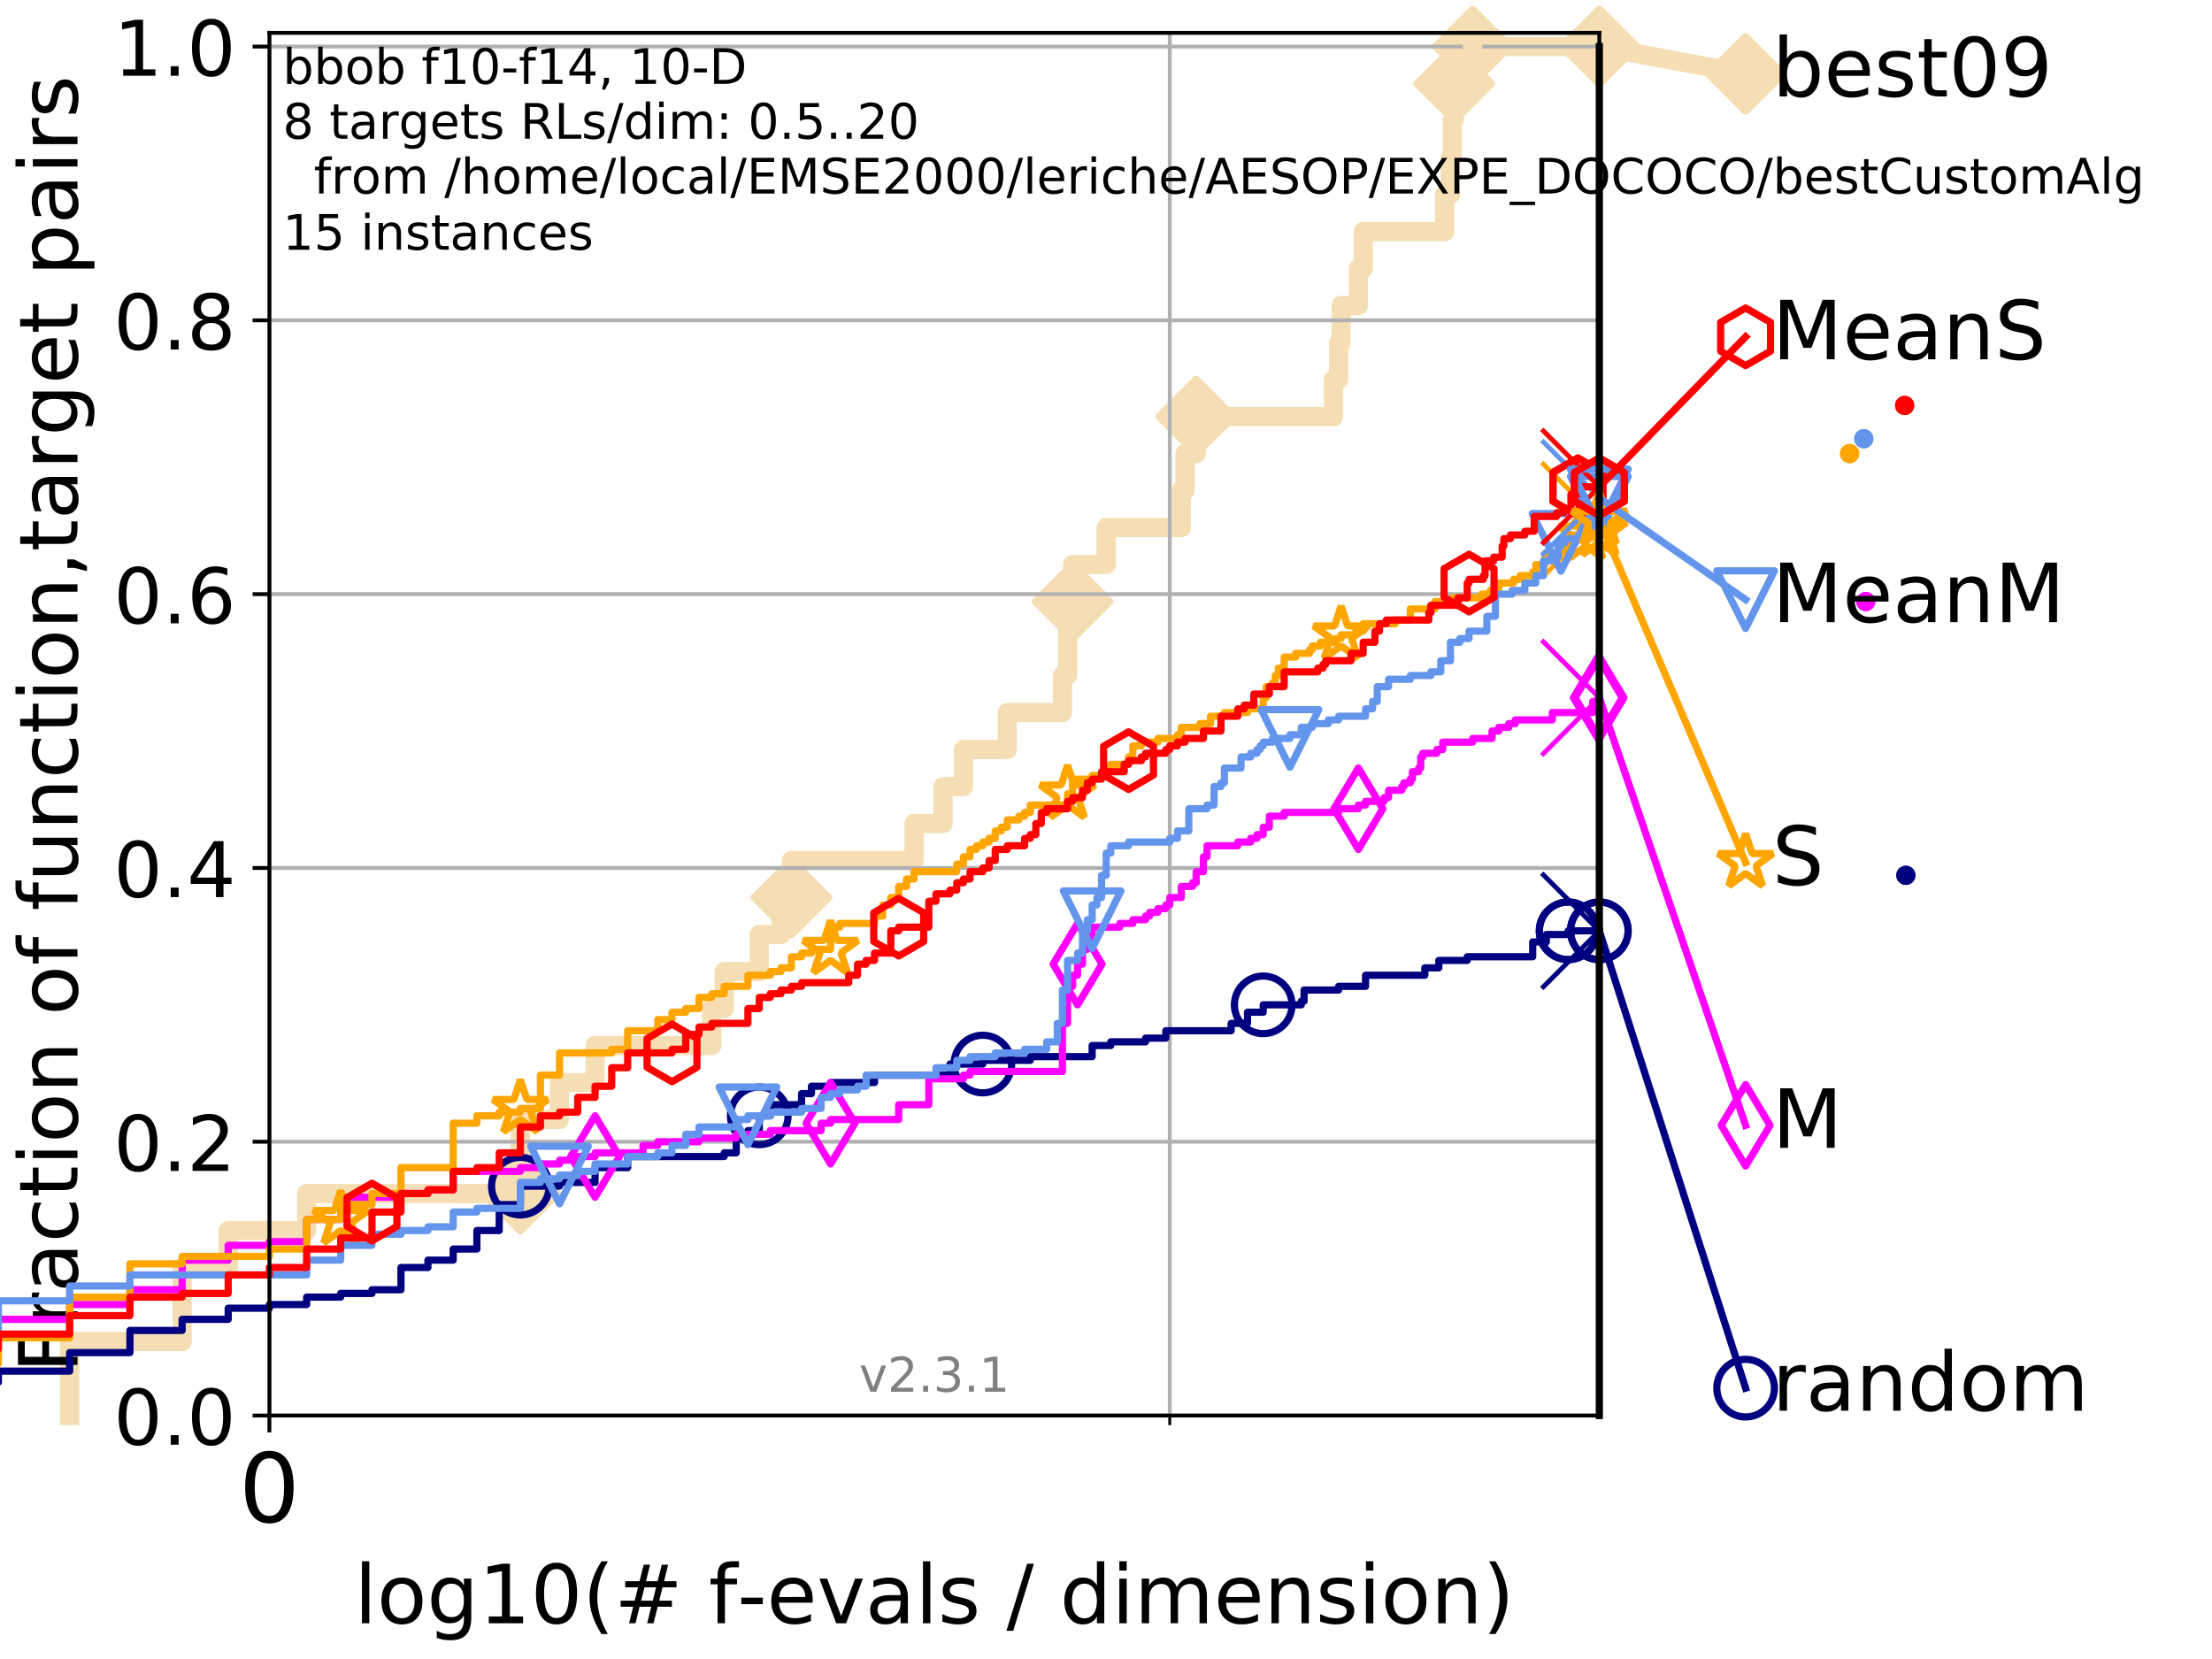 <?xml version="1.0" encoding="utf-8" standalone="no"?>
<!DOCTYPE svg PUBLIC "-//W3C//DTD SVG 1.1//EN"
  "http://www.w3.org/Graphics/SVG/1.1/DTD/svg11.dtd">
<!-- Created with matplotlib (http://matplotlib.org/) -->
<svg height="345.6pt" version="1.1" viewBox="0 0 460.8 345.6" width="460.8pt" xmlns="http://www.w3.org/2000/svg" xmlns:xlink="http://www.w3.org/1999/xlink">
 <defs>
  <style type="text/css">
*{stroke-linecap:butt;stroke-linejoin:round;}
  </style>
 </defs>
 <g id="figure_1">
  <g id="patch_1">
   <path d="M 0 345.6 
L 460.8 345.6 
L 460.8 0 
L 0 0 
z
" style="fill:#ffffff;"/>
  </g>
  <g id="axes_1">
   <g id="patch_2">
    <path d="M 56.12 294.88 
L 333.168 294.88 
L 333.168 6.845 
L 56.12 6.845 
z
" style="fill:#ffffff;"/>
   </g>
   <g id="line2d_1">
    <path d="M 14.51 294.88 
L 14.51 279.465 
L 37.944 279.465 
L 37.944 264.049 
L 47.538 264.049 
L 47.538 256.342 
L 63.884 256.342 
L 63.884 248.634 
L 108.403 248.634 
L 108.403 233.219 
L 116.555 233.219 
L 116.555 225.511 
L 123.965 225.511 
L 123.965 217.804 
L 148.28 217.804 
L 148.28 210.096 
L 150.866 210.096 
L 150.866 202.388 
L 158.165 202.388 
L 158.165 194.681 
L 162.692 194.681 
L 162.692 186.973 
L 164.864 186.973 
L 164.864 179.265 
L 190.413 179.265 
L 190.413 171.558 
L 196.45 171.558 
L 196.45 163.85 
L 200.701 163.85 
L 200.701 156.142 
L 209.833 156.142 
L 209.833 148.435 
L 221.325 148.435 
L 221.325 140.727 
L 222.39 140.727 
L 222.39 125.312 
L 223.441 125.312 
L 223.441 117.604 
L 230.441 117.604 
L 230.441 109.896 
L 246.087 109.896 
L 246.087 102.189 
L 246.874 102.189 
L 246.874 94.481 
L 249.191 94.481 
L 249.191 86.774 
L 277.786 86.774 
L 277.786 79.066 
L 278.851 79.066 
L 278.851 71.358 
L 279.378 71.358 
L 279.378 63.651 
L 282.976 63.651 
L 282.976 55.943 
L 283.975 55.943 
L 283.975 48.235 
L 300.951 48.235 
L 300.951 40.528 
L 302.152 40.528 
L 302.152 32.82 
L 302.548 32.82 
L 302.548 25.112 
L 302.943 25.112 
L 302.943 17.405 
L 306.786 17.405 
L 306.786 9.697 
L 333.168 9.697 
" style="fill:none;stroke:#f5deb3;stroke-linecap:square;stroke-width:4;"/>
   </g>
   <g id="line2d_2">
    <defs>
     <path d="M -0 7.778 
L 7.778 0 
L 0 -7.778 
L -7.778 -0 
z
" id="mcadb97107c" style="stroke:#f5deb3;stroke-linejoin:miter;stroke-width:1.5;"/>
    </defs>
    <g>
     <use style="fill:#f5deb3;stroke:#f5deb3;stroke-linejoin:miter;stroke-width:1.5;" x="108.403" xlink:href="#mcadb97107c" y="248.634"/>
     <use style="fill:#f5deb3;stroke:#f5deb3;stroke-linejoin:miter;stroke-width:1.5;" x="164.864" xlink:href="#mcadb97107c" y="186.973"/>
     <use style="fill:#f5deb3;stroke:#f5deb3;stroke-linejoin:miter;stroke-width:1.5;" x="223.441" xlink:href="#mcadb97107c" y="125.312"/>
     <use style="fill:#f5deb3;stroke:#f5deb3;stroke-linejoin:miter;stroke-width:1.5;" x="249.191" xlink:href="#mcadb97107c" y="86.774"/>
     <use style="fill:#f5deb3;stroke:#f5deb3;stroke-linejoin:miter;stroke-width:1.5;" x="302.943" xlink:href="#mcadb97107c" y="17.405"/>
     <use style="fill:#f5deb3;stroke:#f5deb3;stroke-linejoin:miter;stroke-width:1.5;" x="306.786" xlink:href="#mcadb97107c" y="9.697"/>
     <use style="fill:#f5deb3;stroke:#f5deb3;stroke-linejoin:miter;stroke-width:1.5;" x="333.168" xlink:href="#mcadb97107c" y="9.697"/>
    </g>
   </g>
   <g id="line2d_3">
    <path style="fill:none;stroke:#f5deb3;stroke-linecap:square;stroke-width:4;"/>
    <g/>
   </g>
   <g id="line2d_4">
    <path d="M 333.168 9.697 
L 363.643 15.401 
" style="fill:none;stroke:#f5deb3;stroke-linecap:square;stroke-width:4;"/>
    <g>
     <use style="fill:#f5deb3;stroke:#f5deb3;stroke-linejoin:miter;stroke-width:1.5;" x="333.168" xlink:href="#mcadb97107c" y="9.697"/>
     <use style="fill:#f5deb3;stroke:#f5deb3;stroke-linejoin:miter;stroke-width:1.5;" x="363.643" xlink:href="#mcadb97107c" y="15.401"/>
    </g>
   </g>
   <g id="matplotlib.axis_1">
    <g id="xtick_1">
     <g id="line2d_5">
      <path clip-path="url(#pb1e643d5ad)" d="M 56.12 294.88 
L 56.12 6.845 
" style="fill:none;stroke:#b0b0b0;stroke-linecap:square;stroke-width:0.8;"/>
     </g>
     <g id="line2d_6">
      <defs>
       <path d="M 0 0 
L 0 3.5 
" id="md967b71892" style="stroke:#000000;stroke-width:0.8;"/>
      </defs>
      <g>
       <use style="stroke:#000000;stroke-width:0.8;" x="56.12" xlink:href="#md967b71892" y="294.88"/>
      </g>
     </g>
     <g id="text_1">
      <!-- 0 -->
      <defs>
       <path d="M 31.781 66.406 
Q 24.172 66.406 20.328 58.906 
Q 16.5 51.422 16.5 36.375 
Q 16.5 21.391 20.328 13.891 
Q 24.172 6.391 31.781 6.391 
Q 39.453 6.391 43.281 13.891 
Q 47.125 21.391 47.125 36.375 
Q 47.125 51.422 43.281 58.906 
Q 39.453 66.406 31.781 66.406 
z
M 31.781 74.219 
Q 44.047 74.219 50.516 64.516 
Q 56.984 54.828 56.984 36.375 
Q 56.984 17.969 50.516 8.266 
Q 44.047 -1.422 31.781 -1.422 
Q 19.531 -1.422 13.062 8.266 
Q 6.594 17.969 6.594 36.375 
Q 6.594 54.828 13.062 64.516 
Q 19.531 74.219 31.781 74.219 
z
" id="DejaVuSans-30"/>
      </defs>
      <g transform="translate(49.758 317.077)scale(0.2 -0.2)">
       <use xlink:href="#DejaVuSans-30"/>
      </g>
     </g>
    </g>
    <g id="xtick_2">
     <g id="line2d_7">
      <path clip-path="url(#pb1e643d5ad)" d="M 56.12 294.88 
L 56.12 6.845 
" style="fill:none;stroke:#b0b0b0;stroke-linecap:square;stroke-width:0.8;"/>
     </g>
     <g id="line2d_8">
      <defs>
       <path d="M 0 0 
L 0 2 
" id="m825485b9a0" style="stroke:#000000;stroke-width:0.6;"/>
      </defs>
      <g>
       <use style="stroke:#000000;stroke-width:0.6;" x="56.12" xlink:href="#m825485b9a0" y="294.88"/>
      </g>
     </g>
    </g>
    <g id="xtick_3">
     <g id="line2d_9">
      <path clip-path="url(#pb1e643d5ad)" d="M 243.679 294.88 
L 243.679 6.845 
" style="fill:none;stroke:#b0b0b0;stroke-linecap:square;stroke-width:0.8;"/>
     </g>
     <g id="line2d_10">
      <g>
       <use style="stroke:#000000;stroke-width:0.6;" x="243.679" xlink:href="#m825485b9a0" y="294.88"/>
      </g>
     </g>
    </g>
    <g id="text_2">
     <!-- log10(# f-evals / dimension) -->
     <defs>
      <path d="M 9.422 75.984 
L 18.406 75.984 
L 18.406 0 
L 9.422 0 
z
" id="DejaVuSans-6c"/>
      <path d="M 30.609 48.391 
Q 23.391 48.391 19.188 42.75 
Q 14.984 37.109 14.984 27.297 
Q 14.984 17.484 19.156 11.844 
Q 23.344 6.203 30.609 6.203 
Q 37.797 6.203 41.984 11.859 
Q 46.188 17.531 46.188 27.297 
Q 46.188 37.016 41.984 42.703 
Q 37.797 48.391 30.609 48.391 
z
M 30.609 56 
Q 42.328 56 49.016 48.375 
Q 55.719 40.766 55.719 27.297 
Q 55.719 13.875 49.016 6.219 
Q 42.328 -1.422 30.609 -1.422 
Q 18.844 -1.422 12.172 6.219 
Q 5.516 13.875 5.516 27.297 
Q 5.516 40.766 12.172 48.375 
Q 18.844 56 30.609 56 
z
" id="DejaVuSans-6f"/>
      <path d="M 45.406 27.984 
Q 45.406 37.75 41.375 43.109 
Q 37.359 48.484 30.078 48.484 
Q 22.859 48.484 18.828 43.109 
Q 14.797 37.75 14.797 27.984 
Q 14.797 18.266 18.828 12.891 
Q 22.859 7.516 30.078 7.516 
Q 37.359 7.516 41.375 12.891 
Q 45.406 18.266 45.406 27.984 
z
M 54.391 6.781 
Q 54.391 -7.172 48.188 -13.984 
Q 42 -20.797 29.203 -20.797 
Q 24.469 -20.797 20.266 -20.094 
Q 16.062 -19.391 12.109 -17.922 
L 12.109 -9.188 
Q 16.062 -11.328 19.922 -12.344 
Q 23.781 -13.375 27.781 -13.375 
Q 36.625 -13.375 41.016 -8.766 
Q 45.406 -4.156 45.406 5.172 
L 45.406 9.625 
Q 42.625 4.781 38.281 2.391 
Q 33.938 0 27.875 0 
Q 17.828 0 11.672 7.656 
Q 5.516 15.328 5.516 27.984 
Q 5.516 40.672 11.672 48.328 
Q 17.828 56 27.875 56 
Q 33.938 56 38.281 53.609 
Q 42.625 51.219 45.406 46.391 
L 45.406 54.688 
L 54.391 54.688 
z
" id="DejaVuSans-67"/>
      <path d="M 12.406 8.297 
L 28.516 8.297 
L 28.516 63.922 
L 10.984 60.406 
L 10.984 69.391 
L 28.422 72.906 
L 38.281 72.906 
L 38.281 8.297 
L 54.391 8.297 
L 54.391 0 
L 12.406 0 
z
" id="DejaVuSans-31"/>
      <path d="M 31 75.875 
Q 24.469 64.656 21.281 53.656 
Q 18.109 42.672 18.109 31.391 
Q 18.109 20.125 21.312 9.062 
Q 24.516 -2 31 -13.188 
L 23.188 -13.188 
Q 15.875 -1.703 12.234 9.375 
Q 8.594 20.453 8.594 31.391 
Q 8.594 42.281 12.203 53.312 
Q 15.828 64.359 23.188 75.875 
z
" id="DejaVuSans-28"/>
      <path d="M 51.125 44 
L 36.922 44 
L 32.812 27.688 
L 47.125 27.688 
z
M 43.797 71.781 
L 38.719 51.516 
L 52.984 51.516 
L 58.109 71.781 
L 65.922 71.781 
L 60.891 51.516 
L 76.125 51.516 
L 76.125 44 
L 58.984 44 
L 54.984 27.688 
L 70.516 27.688 
L 70.516 20.219 
L 53.078 20.219 
L 48 0 
L 40.188 0 
L 45.219 20.219 
L 30.906 20.219 
L 25.875 0 
L 18.016 0 
L 23.094 20.219 
L 7.719 20.219 
L 7.719 27.688 
L 24.906 27.688 
L 29 44 
L 13.281 44 
L 13.281 51.516 
L 30.906 51.516 
L 35.891 71.781 
z
" id="DejaVuSans-23"/>
      <path id="DejaVuSans-20"/>
      <path d="M 37.109 75.984 
L 37.109 68.5 
L 28.516 68.5 
Q 23.688 68.5 21.797 66.547 
Q 19.922 64.594 19.922 59.516 
L 19.922 54.688 
L 34.719 54.688 
L 34.719 47.703 
L 19.922 47.703 
L 19.922 0 
L 10.891 0 
L 10.891 47.703 
L 2.297 47.703 
L 2.297 54.688 
L 10.891 54.688 
L 10.891 58.5 
Q 10.891 67.625 15.141 71.797 
Q 19.391 75.984 28.609 75.984 
z
" id="DejaVuSans-66"/>
      <path d="M 4.891 31.391 
L 31.203 31.391 
L 31.203 23.391 
L 4.891 23.391 
z
" id="DejaVuSans-2d"/>
      <path d="M 56.203 29.594 
L 56.203 25.203 
L 14.891 25.203 
Q 15.484 15.922 20.484 11.062 
Q 25.484 6.203 34.422 6.203 
Q 39.594 6.203 44.453 7.469 
Q 49.312 8.734 54.109 11.281 
L 54.109 2.781 
Q 49.266 0.734 44.188 -0.344 
Q 39.109 -1.422 33.891 -1.422 
Q 20.797 -1.422 13.156 6.188 
Q 5.516 13.812 5.516 26.812 
Q 5.516 40.234 12.766 48.109 
Q 20.016 56 32.328 56 
Q 43.359 56 49.781 48.891 
Q 56.203 41.797 56.203 29.594 
z
M 47.219 32.234 
Q 47.125 39.594 43.094 43.984 
Q 39.062 48.391 32.422 48.391 
Q 24.906 48.391 20.391 44.141 
Q 15.875 39.891 15.188 32.172 
z
" id="DejaVuSans-65"/>
      <path d="M 2.984 54.688 
L 12.5 54.688 
L 29.594 8.797 
L 46.688 54.688 
L 56.203 54.688 
L 35.688 0 
L 23.484 0 
z
" id="DejaVuSans-76"/>
      <path d="M 34.281 27.484 
Q 23.391 27.484 19.188 25 
Q 14.984 22.516 14.984 16.5 
Q 14.984 11.719 18.141 8.906 
Q 21.297 6.109 26.703 6.109 
Q 34.188 6.109 38.703 11.406 
Q 43.219 16.703 43.219 25.484 
L 43.219 27.484 
z
M 52.203 31.203 
L 52.203 0 
L 43.219 0 
L 43.219 8.297 
Q 40.141 3.328 35.547 0.953 
Q 30.953 -1.422 24.312 -1.422 
Q 15.922 -1.422 10.953 3.297 
Q 6 8.016 6 15.922 
Q 6 25.141 12.172 29.828 
Q 18.359 34.516 30.609 34.516 
L 43.219 34.516 
L 43.219 35.406 
Q 43.219 41.609 39.141 45 
Q 35.062 48.391 27.688 48.391 
Q 23 48.391 18.547 47.266 
Q 14.109 46.141 10.016 43.891 
L 10.016 52.203 
Q 14.938 54.109 19.578 55.047 
Q 24.219 56 28.609 56 
Q 40.484 56 46.344 49.844 
Q 52.203 43.703 52.203 31.203 
z
" id="DejaVuSans-61"/>
      <path d="M 44.281 53.078 
L 44.281 44.578 
Q 40.484 46.531 36.375 47.5 
Q 32.281 48.484 27.875 48.484 
Q 21.188 48.484 17.844 46.438 
Q 14.5 44.391 14.5 40.281 
Q 14.5 37.156 16.891 35.375 
Q 19.281 33.594 26.516 31.984 
L 29.594 31.297 
Q 39.156 29.25 43.188 25.516 
Q 47.219 21.781 47.219 15.094 
Q 47.219 7.469 41.188 3.016 
Q 35.156 -1.422 24.609 -1.422 
Q 20.219 -1.422 15.453 -0.562 
Q 10.688 0.297 5.422 2 
L 5.422 11.281 
Q 10.406 8.688 15.234 7.391 
Q 20.062 6.109 24.812 6.109 
Q 31.156 6.109 34.562 8.281 
Q 37.984 10.453 37.984 14.406 
Q 37.984 18.062 35.516 20.016 
Q 33.062 21.969 24.703 23.781 
L 21.578 24.516 
Q 13.234 26.266 9.516 29.906 
Q 5.812 33.547 5.812 39.891 
Q 5.812 47.609 11.281 51.797 
Q 16.75 56 26.812 56 
Q 31.781 56 36.172 55.266 
Q 40.578 54.547 44.281 53.078 
z
" id="DejaVuSans-73"/>
      <path d="M 25.391 72.906 
L 33.688 72.906 
L 8.297 -9.281 
L 0 -9.281 
z
" id="DejaVuSans-2f"/>
      <path d="M 45.406 46.391 
L 45.406 75.984 
L 54.391 75.984 
L 54.391 0 
L 45.406 0 
L 45.406 8.203 
Q 42.578 3.328 38.25 0.953 
Q 33.938 -1.422 27.875 -1.422 
Q 17.969 -1.422 11.734 6.484 
Q 5.516 14.406 5.516 27.297 
Q 5.516 40.188 11.734 48.094 
Q 17.969 56 27.875 56 
Q 33.938 56 38.25 53.625 
Q 42.578 51.266 45.406 46.391 
z
M 14.797 27.297 
Q 14.797 17.391 18.875 11.75 
Q 22.953 6.109 30.078 6.109 
Q 37.203 6.109 41.297 11.75 
Q 45.406 17.391 45.406 27.297 
Q 45.406 37.203 41.297 42.844 
Q 37.203 48.484 30.078 48.484 
Q 22.953 48.484 18.875 42.844 
Q 14.797 37.203 14.797 27.297 
z
" id="DejaVuSans-64"/>
      <path d="M 9.422 54.688 
L 18.406 54.688 
L 18.406 0 
L 9.422 0 
z
M 9.422 75.984 
L 18.406 75.984 
L 18.406 64.594 
L 9.422 64.594 
z
" id="DejaVuSans-69"/>
      <path d="M 52 44.188 
Q 55.375 50.25 60.062 53.125 
Q 64.75 56 71.094 56 
Q 79.641 56 84.281 50.016 
Q 88.922 44.047 88.922 33.016 
L 88.922 0 
L 79.891 0 
L 79.891 32.719 
Q 79.891 40.578 77.094 44.375 
Q 74.312 48.188 68.609 48.188 
Q 61.625 48.188 57.562 43.547 
Q 53.516 38.922 53.516 30.906 
L 53.516 0 
L 44.484 0 
L 44.484 32.719 
Q 44.484 40.625 41.703 44.406 
Q 38.922 48.188 33.109 48.188 
Q 26.219 48.188 22.156 43.531 
Q 18.109 38.875 18.109 30.906 
L 18.109 0 
L 9.078 0 
L 9.078 54.688 
L 18.109 54.688 
L 18.109 46.188 
Q 21.188 51.219 25.484 53.609 
Q 29.781 56 35.688 56 
Q 41.656 56 45.828 52.969 
Q 50 49.953 52 44.188 
z
" id="DejaVuSans-6d"/>
      <path d="M 54.891 33.016 
L 54.891 0 
L 45.906 0 
L 45.906 32.719 
Q 45.906 40.484 42.875 44.328 
Q 39.844 48.188 33.797 48.188 
Q 26.516 48.188 22.312 43.547 
Q 18.109 38.922 18.109 30.906 
L 18.109 0 
L 9.078 0 
L 9.078 54.688 
L 18.109 54.688 
L 18.109 46.188 
Q 21.344 51.125 25.703 53.562 
Q 30.078 56 35.797 56 
Q 45.219 56 50.047 50.172 
Q 54.891 44.344 54.891 33.016 
z
" id="DejaVuSans-6e"/>
      <path d="M 8.016 75.875 
L 15.828 75.875 
Q 23.141 64.359 26.781 53.312 
Q 30.422 42.281 30.422 31.391 
Q 30.422 20.453 26.781 9.375 
Q 23.141 -1.703 15.828 -13.188 
L 8.016 -13.188 
Q 14.5 -2 17.703 9.062 
Q 20.906 20.125 20.906 31.391 
Q 20.906 42.672 17.703 53.656 
Q 14.5 64.656 8.016 75.875 
z
" id="DejaVuSans-29"/>
     </defs>
     <g transform="translate(73.803 338.154)scale(0.17 -0.17)">
      <use xlink:href="#DejaVuSans-6c"/>
      <use x="27.783" xlink:href="#DejaVuSans-6f"/>
      <use x="88.965" xlink:href="#DejaVuSans-67"/>
      <use x="152.441" xlink:href="#DejaVuSans-31"/>
      <use x="216.064" xlink:href="#DejaVuSans-30"/>
      <use x="279.688" xlink:href="#DejaVuSans-28"/>
      <use x="318.701" xlink:href="#DejaVuSans-23"/>
      <use x="402.49" xlink:href="#DejaVuSans-20"/>
      <use x="434.277" xlink:href="#DejaVuSans-66"/>
      <use x="469.404" xlink:href="#DejaVuSans-2d"/>
      <use x="505.488" xlink:href="#DejaVuSans-65"/>
      <use x="567.012" xlink:href="#DejaVuSans-76"/>
      <use x="626.191" xlink:href="#DejaVuSans-61"/>
      <use x="687.471" xlink:href="#DejaVuSans-6c"/>
      <use x="715.254" xlink:href="#DejaVuSans-73"/>
      <use x="767.354" xlink:href="#DejaVuSans-20"/>
      <use x="799.141" xlink:href="#DejaVuSans-2f"/>
      <use x="832.832" xlink:href="#DejaVuSans-20"/>
      <use x="864.619" xlink:href="#DejaVuSans-64"/>
      <use x="928.096" xlink:href="#DejaVuSans-69"/>
      <use x="955.879" xlink:href="#DejaVuSans-6d"/>
      <use x="1053.291" xlink:href="#DejaVuSans-65"/>
      <use x="1114.814" xlink:href="#DejaVuSans-6e"/>
      <use x="1178.193" xlink:href="#DejaVuSans-73"/>
      <use x="1230.293" xlink:href="#DejaVuSans-69"/>
      <use x="1258.076" xlink:href="#DejaVuSans-6f"/>
      <use x="1319.258" xlink:href="#DejaVuSans-6e"/>
      <use x="1382.637" xlink:href="#DejaVuSans-29"/>
     </g>
    </g>
   </g>
   <g id="matplotlib.axis_2">
    <g id="ytick_1">
     <g id="line2d_11">
      <path clip-path="url(#pb1e643d5ad)" d="M 56.12 294.88 
L 333.168 294.88 
" style="fill:none;stroke:#b0b0b0;stroke-linecap:square;stroke-width:0.8;"/>
     </g>
     <g id="line2d_12">
      <defs>
       <path d="M 0 0 
L -3.5 0 
" id="m0943957bc3" style="stroke:#000000;stroke-width:0.8;"/>
      </defs>
      <g>
       <use style="stroke:#000000;stroke-width:0.8;" x="56.12" xlink:href="#m0943957bc3" y="294.88"/>
      </g>
     </g>
     <g id="text_3">
      <!-- 0.0 -->
      <defs>
       <path d="M 10.688 12.406 
L 21 12.406 
L 21 0 
L 10.688 0 
z
" id="DejaVuSans-2e"/>
      </defs>
      <g transform="translate(23.675 300.959)scale(0.16 -0.16)">
       <use xlink:href="#DejaVuSans-30"/>
       <use x="63.623" xlink:href="#DejaVuSans-2e"/>
       <use x="95.41" xlink:href="#DejaVuSans-30"/>
      </g>
     </g>
    </g>
    <g id="ytick_2">
     <g id="line2d_13">
      <path clip-path="url(#pb1e643d5ad)" d="M 56.12 237.843 
L 333.168 237.843 
" style="fill:none;stroke:#b0b0b0;stroke-linecap:square;stroke-width:0.8;"/>
     </g>
     <g id="line2d_14">
      <g>
       <use style="stroke:#000000;stroke-width:0.8;" x="56.12" xlink:href="#m0943957bc3" y="237.843"/>
      </g>
     </g>
     <g id="text_4">
      <!-- 0.2 -->
      <defs>
       <path d="M 19.188 8.297 
L 53.609 8.297 
L 53.609 0 
L 7.328 0 
L 7.328 8.297 
Q 12.938 14.109 22.625 23.891 
Q 32.328 33.688 34.812 36.531 
Q 39.547 41.844 41.422 45.531 
Q 43.312 49.219 43.312 52.781 
Q 43.312 58.594 39.234 62.25 
Q 35.156 65.922 28.609 65.922 
Q 23.969 65.922 18.812 64.312 
Q 13.672 62.703 7.812 59.422 
L 7.812 69.391 
Q 13.766 71.781 18.938 73 
Q 24.125 74.219 28.422 74.219 
Q 39.75 74.219 46.484 68.547 
Q 53.219 62.891 53.219 53.422 
Q 53.219 48.922 51.531 44.891 
Q 49.859 40.875 45.406 35.406 
Q 44.188 33.984 37.641 27.219 
Q 31.109 20.453 19.188 8.297 
z
" id="DejaVuSans-32"/>
      </defs>
      <g transform="translate(23.675 243.922)scale(0.16 -0.16)">
       <use xlink:href="#DejaVuSans-30"/>
       <use x="63.623" xlink:href="#DejaVuSans-2e"/>
       <use x="95.41" xlink:href="#DejaVuSans-32"/>
      </g>
     </g>
    </g>
    <g id="ytick_3">
     <g id="line2d_15">
      <path clip-path="url(#pb1e643d5ad)" d="M 56.12 180.807 
L 333.168 180.807 
" style="fill:none;stroke:#b0b0b0;stroke-linecap:square;stroke-width:0.8;"/>
     </g>
     <g id="line2d_16">
      <g>
       <use style="stroke:#000000;stroke-width:0.8;" x="56.12" xlink:href="#m0943957bc3" y="180.807"/>
      </g>
     </g>
     <g id="text_5">
      <!-- 0.4 -->
      <defs>
       <path d="M 37.797 64.312 
L 12.891 25.391 
L 37.797 25.391 
z
M 35.203 72.906 
L 47.609 72.906 
L 47.609 25.391 
L 58.016 25.391 
L 58.016 17.188 
L 47.609 17.188 
L 47.609 0 
L 37.797 0 
L 37.797 17.188 
L 4.891 17.188 
L 4.891 26.703 
z
" id="DejaVuSans-34"/>
      </defs>
      <g transform="translate(23.675 186.886)scale(0.16 -0.16)">
       <use xlink:href="#DejaVuSans-30"/>
       <use x="63.623" xlink:href="#DejaVuSans-2e"/>
       <use x="95.41" xlink:href="#DejaVuSans-34"/>
      </g>
     </g>
    </g>
    <g id="ytick_4">
     <g id="line2d_17">
      <path clip-path="url(#pb1e643d5ad)" d="M 56.12 123.77 
L 333.168 123.77 
" style="fill:none;stroke:#b0b0b0;stroke-linecap:square;stroke-width:0.8;"/>
     </g>
     <g id="line2d_18">
      <g>
       <use style="stroke:#000000;stroke-width:0.8;" x="56.12" xlink:href="#m0943957bc3" y="123.77"/>
      </g>
     </g>
     <g id="text_6">
      <!-- 0.6 -->
      <defs>
       <path d="M 33.016 40.375 
Q 26.375 40.375 22.484 35.828 
Q 18.609 31.297 18.609 23.391 
Q 18.609 15.531 22.484 10.953 
Q 26.375 6.391 33.016 6.391 
Q 39.656 6.391 43.531 10.953 
Q 47.406 15.531 47.406 23.391 
Q 47.406 31.297 43.531 35.828 
Q 39.656 40.375 33.016 40.375 
z
M 52.594 71.297 
L 52.594 62.312 
Q 48.875 64.062 45.094 64.984 
Q 41.312 65.922 37.594 65.922 
Q 27.828 65.922 22.672 59.328 
Q 17.531 52.734 16.797 39.406 
Q 19.672 43.656 24.016 45.922 
Q 28.375 48.188 33.594 48.188 
Q 44.578 48.188 50.953 41.516 
Q 57.328 34.859 57.328 23.391 
Q 57.328 12.156 50.688 5.359 
Q 44.047 -1.422 33.016 -1.422 
Q 20.359 -1.422 13.672 8.266 
Q 6.984 17.969 6.984 36.375 
Q 6.984 53.656 15.188 63.938 
Q 23.391 74.219 37.203 74.219 
Q 40.922 74.219 44.703 73.484 
Q 48.484 72.75 52.594 71.297 
z
" id="DejaVuSans-36"/>
      </defs>
      <g transform="translate(23.675 129.849)scale(0.16 -0.16)">
       <use xlink:href="#DejaVuSans-30"/>
       <use x="63.623" xlink:href="#DejaVuSans-2e"/>
       <use x="95.41" xlink:href="#DejaVuSans-36"/>
      </g>
     </g>
    </g>
    <g id="ytick_5">
     <g id="line2d_19">
      <path clip-path="url(#pb1e643d5ad)" d="M 56.12 66.734 
L 333.168 66.734 
" style="fill:none;stroke:#b0b0b0;stroke-linecap:square;stroke-width:0.8;"/>
     </g>
     <g id="line2d_20">
      <g>
       <use style="stroke:#000000;stroke-width:0.8;" x="56.12" xlink:href="#m0943957bc3" y="66.734"/>
      </g>
     </g>
     <g id="text_7">
      <!-- 0.8 -->
      <defs>
       <path d="M 31.781 34.625 
Q 24.75 34.625 20.719 30.859 
Q 16.703 27.094 16.703 20.516 
Q 16.703 13.922 20.719 10.156 
Q 24.75 6.391 31.781 6.391 
Q 38.812 6.391 42.859 10.172 
Q 46.922 13.969 46.922 20.516 
Q 46.922 27.094 42.891 30.859 
Q 38.875 34.625 31.781 34.625 
z
M 21.922 38.812 
Q 15.578 40.375 12.031 44.719 
Q 8.5 49.078 8.5 55.328 
Q 8.5 64.062 14.719 69.141 
Q 20.953 74.219 31.781 74.219 
Q 42.672 74.219 48.875 69.141 
Q 55.078 64.062 55.078 55.328 
Q 55.078 49.078 51.531 44.719 
Q 48 40.375 41.703 38.812 
Q 48.828 37.156 52.797 32.312 
Q 56.781 27.484 56.781 20.516 
Q 56.781 9.906 50.312 4.234 
Q 43.844 -1.422 31.781 -1.422 
Q 19.734 -1.422 13.25 4.234 
Q 6.781 9.906 6.781 20.516 
Q 6.781 27.484 10.781 32.312 
Q 14.797 37.156 21.922 38.812 
z
M 18.312 54.391 
Q 18.312 48.734 21.844 45.562 
Q 25.391 42.391 31.781 42.391 
Q 38.141 42.391 41.719 45.562 
Q 45.312 48.734 45.312 54.391 
Q 45.312 60.062 41.719 63.234 
Q 38.141 66.406 31.781 66.406 
Q 25.391 66.406 21.844 63.234 
Q 18.312 60.062 18.312 54.391 
z
" id="DejaVuSans-38"/>
      </defs>
      <g transform="translate(23.675 72.812)scale(0.16 -0.16)">
       <use xlink:href="#DejaVuSans-30"/>
       <use x="63.623" xlink:href="#DejaVuSans-2e"/>
       <use x="95.41" xlink:href="#DejaVuSans-38"/>
      </g>
     </g>
    </g>
    <g id="ytick_6">
     <g id="line2d_21">
      <path clip-path="url(#pb1e643d5ad)" d="M 56.12 9.697 
L 333.168 9.697 
" style="fill:none;stroke:#b0b0b0;stroke-linecap:square;stroke-width:0.8;"/>
     </g>
     <g id="line2d_22">
      <g>
       <use style="stroke:#000000;stroke-width:0.8;" x="56.12" xlink:href="#m0943957bc3" y="9.697"/>
      </g>
     </g>
     <g id="text_8">
      <!-- 1.0 -->
      <g transform="translate(23.675 15.776)scale(0.16 -0.16)">
       <use xlink:href="#DejaVuSans-31"/>
       <use x="63.623" xlink:href="#DejaVuSans-2e"/>
       <use x="95.41" xlink:href="#DejaVuSans-30"/>
      </g>
     </g>
    </g>
    <g id="text_9">
     <!-- Fraction of function,target pairs -->
     <defs>
      <path d="M 9.812 72.906 
L 51.703 72.906 
L 51.703 64.594 
L 19.672 64.594 
L 19.672 43.109 
L 48.578 43.109 
L 48.578 34.812 
L 19.672 34.812 
L 19.672 0 
L 9.812 0 
z
" id="DejaVuSans-46"/>
      <path d="M 41.109 46.297 
Q 39.594 47.172 37.812 47.578 
Q 36.031 48 33.891 48 
Q 26.266 48 22.188 43.047 
Q 18.109 38.094 18.109 28.812 
L 18.109 0 
L 9.078 0 
L 9.078 54.688 
L 18.109 54.688 
L 18.109 46.188 
Q 20.953 51.172 25.484 53.578 
Q 30.031 56 36.531 56 
Q 37.453 56 38.578 55.875 
Q 39.703 55.766 41.062 55.516 
z
" id="DejaVuSans-72"/>
      <path d="M 48.781 52.594 
L 48.781 44.188 
Q 44.969 46.297 41.141 47.344 
Q 37.312 48.391 33.406 48.391 
Q 24.656 48.391 19.812 42.844 
Q 14.984 37.312 14.984 27.297 
Q 14.984 17.281 19.812 11.734 
Q 24.656 6.203 33.406 6.203 
Q 37.312 6.203 41.141 7.25 
Q 44.969 8.297 48.781 10.406 
L 48.781 2.094 
Q 45.016 0.344 40.984 -0.531 
Q 36.969 -1.422 32.422 -1.422 
Q 20.062 -1.422 12.781 6.344 
Q 5.516 14.109 5.516 27.297 
Q 5.516 40.672 12.859 48.328 
Q 20.219 56 33.016 56 
Q 37.156 56 41.109 55.141 
Q 45.062 54.297 48.781 52.594 
z
" id="DejaVuSans-63"/>
      <path d="M 18.312 70.219 
L 18.312 54.688 
L 36.812 54.688 
L 36.812 47.703 
L 18.312 47.703 
L 18.312 18.016 
Q 18.312 11.328 20.141 9.422 
Q 21.969 7.516 27.594 7.516 
L 36.812 7.516 
L 36.812 0 
L 27.594 0 
Q 17.188 0 13.234 3.875 
Q 9.281 7.766 9.281 18.016 
L 9.281 47.703 
L 2.688 47.703 
L 2.688 54.688 
L 9.281 54.688 
L 9.281 70.219 
z
" id="DejaVuSans-74"/>
      <path d="M 8.5 21.578 
L 8.5 54.688 
L 17.484 54.688 
L 17.484 21.922 
Q 17.484 14.156 20.5 10.266 
Q 23.531 6.391 29.594 6.391 
Q 36.859 6.391 41.078 11.031 
Q 45.312 15.672 45.312 23.688 
L 45.312 54.688 
L 54.297 54.688 
L 54.297 0 
L 45.312 0 
L 45.312 8.406 
Q 42.047 3.422 37.719 1 
Q 33.406 -1.422 27.688 -1.422 
Q 18.266 -1.422 13.375 4.438 
Q 8.5 10.297 8.5 21.578 
z
M 31.109 56 
z
" id="DejaVuSans-75"/>
      <path d="M 11.719 12.406 
L 22.016 12.406 
L 22.016 4 
L 14.016 -11.625 
L 7.719 -11.625 
L 11.719 4 
z
" id="DejaVuSans-2c"/>
      <path d="M 18.109 8.203 
L 18.109 -20.797 
L 9.078 -20.797 
L 9.078 54.688 
L 18.109 54.688 
L 18.109 46.391 
Q 20.953 51.266 25.266 53.625 
Q 29.594 56 35.594 56 
Q 45.562 56 51.781 48.094 
Q 58.016 40.188 58.016 27.297 
Q 58.016 14.406 51.781 6.484 
Q 45.562 -1.422 35.594 -1.422 
Q 29.594 -1.422 25.266 0.953 
Q 20.953 3.328 18.109 8.203 
z
M 48.688 27.297 
Q 48.688 37.203 44.609 42.844 
Q 40.531 48.484 33.406 48.484 
Q 26.266 48.484 22.188 42.844 
Q 18.109 37.203 18.109 27.297 
Q 18.109 17.391 22.188 11.75 
Q 26.266 6.109 33.406 6.109 
Q 40.531 6.109 44.609 11.75 
Q 48.688 17.391 48.688 27.297 
z
" id="DejaVuSans-70"/>
     </defs>
     <g transform="translate(16.14 286.002)rotate(-90)scale(0.17 -0.17)">
      <use xlink:href="#DejaVuSans-46"/>
      <use x="57.41" xlink:href="#DejaVuSans-72"/>
      <use x="98.523" xlink:href="#DejaVuSans-61"/>
      <use x="159.803" xlink:href="#DejaVuSans-63"/>
      <use x="214.783" xlink:href="#DejaVuSans-74"/>
      <use x="253.992" xlink:href="#DejaVuSans-69"/>
      <use x="281.775" xlink:href="#DejaVuSans-6f"/>
      <use x="342.957" xlink:href="#DejaVuSans-6e"/>
      <use x="406.336" xlink:href="#DejaVuSans-20"/>
      <use x="438.123" xlink:href="#DejaVuSans-6f"/>
      <use x="499.305" xlink:href="#DejaVuSans-66"/>
      <use x="534.51" xlink:href="#DejaVuSans-20"/>
      <use x="566.297" xlink:href="#DejaVuSans-66"/>
      <use x="601.502" xlink:href="#DejaVuSans-75"/>
      <use x="664.881" xlink:href="#DejaVuSans-6e"/>
      <use x="728.26" xlink:href="#DejaVuSans-63"/>
      <use x="783.24" xlink:href="#DejaVuSans-74"/>
      <use x="822.449" xlink:href="#DejaVuSans-69"/>
      <use x="850.232" xlink:href="#DejaVuSans-6f"/>
      <use x="911.414" xlink:href="#DejaVuSans-6e"/>
      <use x="974.793" xlink:href="#DejaVuSans-2c"/>
      <use x="1006.58" xlink:href="#DejaVuSans-74"/>
      <use x="1045.789" xlink:href="#DejaVuSans-61"/>
      <use x="1107.068" xlink:href="#DejaVuSans-72"/>
      <use x="1148.166" xlink:href="#DejaVuSans-67"/>
      <use x="1211.643" xlink:href="#DejaVuSans-65"/>
      <use x="1273.166" xlink:href="#DejaVuSans-74"/>
      <use x="1312.375" xlink:href="#DejaVuSans-20"/>
      <use x="1344.162" xlink:href="#DejaVuSans-70"/>
      <use x="1407.639" xlink:href="#DejaVuSans-61"/>
      <use x="1468.918" xlink:href="#DejaVuSans-69"/>
      <use x="1496.701" xlink:href="#DejaVuSans-72"/>
      <use x="1537.814" xlink:href="#DejaVuSans-73"/>
     </g>
    </g>
   </g>
   <g id="line2d_23">
    <defs>
     <path d="M 0 1.5 
C 0.398 1.5 0.779 1.342 1.061 1.061 
C 1.342 0.779 1.5 0.398 1.5 0 
C 1.5 -0.398 1.342 -0.779 1.061 -1.061 
C 0.779 -1.342 0.398 -1.5 0 -1.5 
C -0.398 -1.5 -0.779 -1.342 -1.061 -1.061 
C -1.342 -0.779 -1.5 -0.398 -1.5 0 
C -1.5 0.398 -1.342 0.779 -1.061 1.061 
C -0.779 1.342 -0.398 1.5 0 1.5 
z
" id="m65f6d50aa4" style="stroke:#f5deb3;"/>
    </defs>
    <g>
     <use style="fill:#f5deb3;stroke:#f5deb3;" x="306.786" xlink:href="#m65f6d50aa4" y="9.697"/>
     <use style="fill:#f5deb3;stroke:#f5deb3;" x="306.786" xlink:href="#m65f6d50aa4" y="9.697"/>
    </g>
   </g>
   <g id="line2d_24">
    <defs>
     <path d="M 0 1.5 
C 0.398 1.5 0.779 1.342 1.061 1.061 
C 1.342 0.779 1.5 0.398 1.5 0 
C 1.5 -0.398 1.342 -0.779 1.061 -1.061 
C 0.779 -1.342 0.398 -1.5 0 -1.5 
C -0.398 -1.5 -0.779 -1.342 -1.061 -1.061 
C -1.342 -0.779 -1.5 -0.398 -1.5 0 
C -1.5 0.398 -1.342 0.779 -1.061 1.061 
C -0.779 1.342 -0.398 1.5 0 1.5 
z
" id="mc528528ee1" style="stroke:#000080;"/>
    </defs>
    <g>
     <use style="fill:#000080;stroke:#000080;" x="397.021" xlink:href="#mc528528ee1" y="182.348"/>
     <use style="fill:#000080;stroke:#000080;" x="397.021" xlink:href="#mc528528ee1" y="182.348"/>
    </g>
   </g>
   <g id="line2d_25">
    <path d="M -1 287.943 
L -0.341 287.943 
L -0.341 285.631 
L 14.51 285.631 
L 14.51 281.777 
L 27.067 281.777 
L 27.067 277.152 
L 37.944 277.152 
L 37.944 274.84 
L 47.538 274.84 
L 47.538 272.528 
L 56.12 272.528 
L 56.12 271.757 
L 63.884 271.757 
L 63.884 270.216 
L 70.971 270.216 
L 70.971 269.445 
L 77.491 269.445 
L 77.491 268.674 
L 83.528 268.674 
L 83.528 264.049 
L 89.148 264.049 
L 89.148 262.508 
L 94.405 262.508 
L 94.405 260.196 
L 99.343 260.196 
L 99.343 256.342 
L 103.999 256.342 
L 103.999 250.946 
L 108.403 250.946 
L 108.403 247.093 
L 116.555 247.093 
L 116.555 246.322 
L 123.965 246.322 
L 123.965 243.239 
L 130.757 243.239 
L 130.757 240.926 
L 150.866 240.926 
L 150.866 240.156 
L 153.372 240.156 
L 153.372 237.073 
L 155.804 237.073 
L 155.804 235.531 
L 158.165 235.531 
L 158.165 232.448 
L 160.46 232.448 
L 160.46 230.136 
L 166.98 230.136 
L 166.98 227.823 
L 169.042 227.823 
L 169.042 226.282 
L 173.016 226.282 
L 173.016 225.511 
L 182.178 225.511 
L 182.178 223.97 
L 197.891 223.97 
L 197.891 221.657 
L 204.741 221.657 
L 204.741 220.887 
L 214.626 220.887 
L 214.626 220.116 
L 227.514 220.116 
L 227.514 217.804 
L 231.394 217.804 
L 231.394 217.033 
L 238.639 217.033 
L 238.639 216.262 
L 242.861 216.262 
L 242.861 214.72 
L 256.468 214.72 
L 256.468 213.179 
L 259.877 213.179 
L 259.877 210.867 
L 263.149 210.867 
L 263.149 209.325 
L 271.087 209.325 
L 271.087 208.554 
L 271.667 208.554 
L 271.667 206.242 
L 278.851 206.242 
L 278.851 205.471 
L 284.471 205.471 
L 284.471 203.159 
L 296.815 203.159 
L 296.815 201.617 
L 299.732 201.617 
L 299.732 200.076 
L 305.652 200.076 
L 305.652 199.305 
L 319.288 199.305 
L 319.288 196.222 
L 322.136 196.222 
L 322.136 194.681 
L 326.671 194.681 
L 326.671 193.91 
L 333.168 193.91 
" style="fill:none;stroke:#000080;stroke-linecap:square;stroke-width:1.5;"/>
   </g>
   <g id="line2d_26">
    <defs>
     <path d="M 0 6 
C 1.591 6 3.117 5.368 4.243 4.243 
C 5.368 3.117 6 1.591 6 0 
C 6 -1.591 5.368 -3.117 4.243 -4.243 
C 3.117 -5.368 1.591 -6 0 -6 
C -1.591 -6 -3.117 -5.368 -4.243 -4.243 
C -5.368 -3.117 -6 -1.591 -6 0 
C -6 1.591 -5.368 3.117 -4.243 4.243 
C -3.117 5.368 -1.591 6 0 6 
z
" id="md58488b462" style="stroke:#000080;stroke-width:1.5;"/>
    </defs>
    <g>
     <use style="fill-opacity:0;stroke:#000080;stroke-width:1.5;" x="108.403" xlink:href="#md58488b462" y="247.093"/>
     <use style="fill-opacity:0;stroke:#000080;stroke-width:1.5;" x="158.165" xlink:href="#md58488b462" y="232.448"/>
     <use style="fill-opacity:0;stroke:#000080;stroke-width:1.5;" x="204.741" xlink:href="#md58488b462" y="221.657"/>
     <use style="fill-opacity:0;stroke:#000080;stroke-width:1.5;" x="263.149" xlink:href="#md58488b462" y="209.325"/>
     <use style="fill-opacity:0;stroke:#000080;stroke-width:1.5;" x="326.671" xlink:href="#md58488b462" y="193.91"/>
     <use style="fill-opacity:0;stroke:#000080;stroke-width:1.5;" x="326.671" xlink:href="#md58488b462" y="193.91"/>
     <use style="fill-opacity:0;stroke:#000080;stroke-width:1.5;" x="333.168" xlink:href="#md58488b462" y="193.91"/>
    </g>
   </g>
   <g id="line2d_27">
    <path style="fill:none;stroke:#000080;stroke-linecap:square;stroke-width:1.5;"/>
    <g/>
   </g>
   <g id="line2d_28">
    <path clip-path="url(#pb1e643d5ad)" d="M 333.168 193.91 
" style="fill:none;stroke:#000080;stroke-linecap:square;stroke-width:1.5;"/>
    <defs>
     <path d="M -12 12 
L 12 -12 
M -12 -12 
L 12 12 
" id="mc2862ca480" style="stroke:#000080;"/>
    </defs>
    <g clip-path="url(#pb1e643d5ad)">
     <use style="fill:#000080;stroke:#000080;" x="333.168" xlink:href="#mc2862ca480" y="193.91"/>
    </g>
   </g>
   <g id="line2d_29">
    <defs>
     <path d="M 0 1.5 
C 0.398 1.5 0.779 1.342 1.061 1.061 
C 1.342 0.779 1.5 0.398 1.5 0 
C 1.5 -0.398 1.342 -0.779 1.061 -1.061 
C 0.779 -1.342 0.398 -1.5 0 -1.5 
C -0.398 -1.5 -0.779 -1.342 -1.061 -1.061 
C -1.342 -0.779 -1.5 -0.398 -1.5 0 
C -1.5 0.398 -1.342 0.779 -1.061 1.061 
C -0.779 1.342 -0.398 1.5 0 1.5 
z
" id="m81521150b4" style="stroke:#ff00ff;"/>
    </defs>
    <g>
     <use style="fill:#ff00ff;stroke:#ff00ff;" x="388.673" xlink:href="#m81521150b4" y="125.312"/>
     <use style="fill:#ff00ff;stroke:#ff00ff;" x="388.673" xlink:href="#m81521150b4" y="125.312"/>
    </g>
   </g>
   <g id="line2d_30">
    <path d="M -1 274.84 
L 14.51 274.84 
L 14.51 271.757 
L 27.067 271.757 
L 27.067 268.674 
L 37.944 268.674 
L 37.944 262.508 
L 47.538 262.508 
L 47.538 259.425 
L 56.12 259.425 
L 56.12 258.654 
L 63.884 258.654 
L 63.884 254.029 
L 70.971 254.029 
L 70.971 249.405 
L 83.528 249.405 
L 83.528 248.634 
L 89.148 248.634 
L 89.148 247.863 
L 94.405 247.863 
L 94.405 244.01 
L 108.403 244.01 
L 108.403 243.239 
L 112.581 243.239 
L 112.581 242.468 
L 116.555 242.468 
L 116.555 241.697 
L 120.345 241.697 
L 120.345 240.926 
L 123.965 240.926 
L 123.965 240.156 
L 133.952 240.156 
L 133.952 238.614 
L 137.026 238.614 
L 137.026 237.843 
L 145.609 237.843 
L 145.609 237.073 
L 153.372 237.073 
L 153.372 236.302 
L 160.46 236.302 
L 160.46 235.531 
L 171.053 235.531 
L 171.053 233.99 
L 173.016 233.99 
L 173.016 233.219 
L 187.218 233.219 
L 187.218 230.136 
L 193.487 230.136 
L 193.487 224.74 
L 200.701 224.74 
L 200.701 223.97 
L 202.07 223.97 
L 202.07 223.199 
L 221.325 223.199 
L 221.325 213.179 
L 222.39 213.179 
L 222.39 205.471 
L 223.441 205.471 
L 223.441 203.159 
L 224.478 203.159 
L 224.478 200.847 
L 225.503 200.847 
L 225.503 197.764 
L 226.515 197.764 
L 226.515 196.222 
L 227.514 196.222 
L 227.514 193.139 
L 233.267 193.139 
L 233.267 192.368 
L 235.997 192.368 
L 235.997 191.598 
L 238.639 191.598 
L 238.639 190.827 
L 239.501 190.827 
L 239.501 190.056 
L 241.198 190.056 
L 241.198 189.285 
L 242.861 189.285 
L 242.861 188.514 
L 243.679 188.514 
L 243.679 186.973 
L 246.087 186.973 
L 246.087 184.661 
L 248.426 184.661 
L 248.426 183.89 
L 249.191 183.89 
L 249.191 181.578 
L 250.699 181.578 
L 250.699 178.495 
L 251.443 178.495 
L 251.443 176.182 
L 257.849 176.182 
L 257.849 175.411 
L 260.542 175.411 
L 260.542 174.641 
L 261.856 174.641 
L 261.856 173.87 
L 263.149 173.87 
L 263.149 172.328 
L 264.422 172.328 
L 264.422 170.016 
L 267.519 170.016 
L 267.519 169.245 
L 278.851 169.245 
L 278.851 168.475 
L 282.976 168.475 
L 282.976 167.704 
L 284.471 167.704 
L 284.471 166.933 
L 288.327 166.933 
L 288.327 166.162 
L 289.263 166.162 
L 289.263 164.621 
L 292.009 164.621 
L 292.009 163.85 
L 292.458 163.85 
L 292.458 163.079 
L 293.79 163.079 
L 293.79 162.308 
L 294.229 162.308 
L 294.229 160.767 
L 295.532 160.767 
L 295.532 159.996 
L 295.962 159.996 
L 295.962 157.684 
L 296.39 157.684 
L 296.39 156.913 
L 299.322 156.913 
L 299.322 156.142 
L 300.547 156.142 
L 300.547 154.601 
L 306.786 154.601 
L 306.786 153.83 
L 310.813 153.83 
L 310.813 152.289 
L 312.23 152.289 
L 312.23 151.518 
L 314.31 151.518 
L 314.31 150.747 
L 315.668 150.747 
L 315.668 149.976 
L 323.37 149.976 
L 323.37 148.435 
L 331.799 148.435 
L 331.799 146.122 
L 332.896 146.122 
L 332.896 145.352 
L 333.168 145.352 
L 333.168 145.352 
" style="fill:none;stroke:#ff00ff;stroke-linecap:square;stroke-width:1.5;"/>
   </g>
   <g id="line2d_31">
    <defs>
     <path d="M -0 8.485 
L 5.091 0 
L 0 -8.485 
L -5.091 -0 
z
" id="m31ecd37142" style="stroke:#ff00ff;stroke-linejoin:miter;stroke-width:1.5;"/>
    </defs>
    <g>
     <use style="fill-opacity:0;stroke:#ff00ff;stroke-linejoin:miter;stroke-width:1.5;" x="123.965" xlink:href="#m31ecd37142" y="240.926"/>
     <use style="fill-opacity:0;stroke:#ff00ff;stroke-linejoin:miter;stroke-width:1.5;" x="173.016" xlink:href="#m31ecd37142" y="233.99"/>
     <use style="fill-opacity:0;stroke:#ff00ff;stroke-linejoin:miter;stroke-width:1.5;" x="224.478" xlink:href="#m31ecd37142" y="200.847"/>
     <use style="fill-opacity:0;stroke:#ff00ff;stroke-linejoin:miter;stroke-width:1.5;" x="282.976" xlink:href="#m31ecd37142" y="168.475"/>
     <use style="fill-opacity:0;stroke:#ff00ff;stroke-linejoin:miter;stroke-width:1.5;" x="332.896" xlink:href="#m31ecd37142" y="145.352"/>
     <use style="fill-opacity:0;stroke:#ff00ff;stroke-linejoin:miter;stroke-width:1.5;" x="332.896" xlink:href="#m31ecd37142" y="145.352"/>
     <use style="fill-opacity:0;stroke:#ff00ff;stroke-linejoin:miter;stroke-width:1.5;" x="333.168" xlink:href="#m31ecd37142" y="145.352"/>
    </g>
   </g>
   <g id="line2d_32">
    <path style="fill:none;stroke:#ff00ff;stroke-linecap:square;stroke-width:1.5;"/>
    <g/>
   </g>
   <g id="line2d_33">
    <path clip-path="url(#pb1e643d5ad)" d="M 333.168 145.352 
" style="fill:none;stroke:#ff00ff;stroke-linecap:square;stroke-width:1.5;"/>
    <defs>
     <path d="M -12 12 
L 12 -12 
M -12 -12 
L 12 12 
" id="mc43c642c6a" style="stroke:#ff00ff;"/>
    </defs>
    <g clip-path="url(#pb1e643d5ad)">
     <use style="fill:#ff00ff;stroke:#ff00ff;" x="333.168" xlink:href="#mc43c642c6a" y="145.352"/>
    </g>
   </g>
   <g id="line2d_34">
    <defs>
     <path d="M 0 1.5 
C 0.398 1.5 0.779 1.342 1.061 1.061 
C 1.342 0.779 1.5 0.398 1.5 0 
C 1.5 -0.398 1.342 -0.779 1.061 -1.061 
C 0.779 -1.342 0.398 -1.5 0 -1.5 
C -0.398 -1.5 -0.779 -1.342 -1.061 -1.061 
C -1.342 -0.779 -1.5 -0.398 -1.5 0 
C -1.5 0.398 -1.342 0.779 -1.061 1.061 
C -0.779 1.342 -0.398 1.5 0 1.5 
z
" id="md911be7d80" style="stroke:#ffa500;"/>
    </defs>
    <g>
     <use style="fill:#ffa500;stroke:#ffa500;" x="385.308" xlink:href="#md911be7d80" y="94.481"/>
     <use style="fill:#ffa500;stroke:#ffa500;" x="385.308" xlink:href="#md911be7d80" y="94.481"/>
    </g>
   </g>
   <g id="line2d_35">
    <path d="M -1 284.089 
L -0.341 284.089 
L -0.341 278.694 
L 14.51 278.694 
L 14.51 270.216 
L 27.067 270.216 
L 27.067 263.279 
L 37.944 263.279 
L 37.944 261.737 
L 56.12 261.737 
L 56.12 260.196 
L 63.884 260.196 
L 63.884 254.029 
L 70.971 254.029 
L 70.971 250.946 
L 77.491 250.946 
L 77.491 248.634 
L 83.528 248.634 
L 83.528 243.239 
L 94.405 243.239 
L 94.405 233.99 
L 99.343 233.99 
L 99.343 232.448 
L 103.999 232.448 
L 103.999 231.677 
L 108.403 231.677 
L 108.403 230.907 
L 112.581 230.907 
L 112.581 223.97 
L 116.555 223.97 
L 116.555 219.345 
L 127.432 219.345 
L 127.432 218.574 
L 130.757 218.574 
L 130.757 214.72 
L 137.026 214.72 
L 137.026 212.408 
L 139.989 212.408 
L 139.989 210.867 
L 142.847 210.867 
L 142.847 210.096 
L 145.609 210.096 
L 145.609 207.784 
L 148.28 207.784 
L 148.28 207.013 
L 150.866 207.013 
L 150.866 205.471 
L 155.804 205.471 
L 155.804 203.159 
L 160.46 203.159 
L 160.46 202.388 
L 162.692 202.388 
L 162.692 201.617 
L 164.864 201.617 
L 164.864 199.305 
L 166.98 199.305 
L 166.98 198.534 
L 169.042 198.534 
L 169.042 197.764 
L 173.016 197.764 
L 173.016 193.139 
L 174.933 193.139 
L 174.933 192.368 
L 182.178 192.368 
L 182.178 190.827 
L 183.893 190.827 
L 183.893 188.514 
L 185.573 188.514 
L 185.573 186.973 
L 187.218 186.973 
L 187.218 184.661 
L 188.831 184.661 
L 188.831 183.119 
L 190.413 183.119 
L 190.413 181.578 
L 199.308 181.578 
L 199.308 180.036 
L 200.701 180.036 
L 200.701 178.495 
L 202.07 178.495 
L 202.07 176.953 
L 203.416 176.953 
L 203.416 176.182 
L 204.741 176.182 
L 204.741 175.411 
L 206.044 175.411 
L 206.044 174.641 
L 207.327 174.641 
L 207.327 173.099 
L 208.59 173.099 
L 208.59 172.328 
L 209.833 172.328 
L 209.833 170.787 
L 212.265 170.787 
L 212.265 170.016 
L 213.454 170.016 
L 213.454 169.245 
L 214.626 169.245 
L 214.626 167.704 
L 222.39 167.704 
L 222.39 165.392 
L 223.441 165.392 
L 223.441 162.308 
L 227.514 162.308 
L 227.514 161.538 
L 230.441 161.538 
L 230.441 159.996 
L 231.394 159.996 
L 231.394 159.225 
L 235.097 159.225 
L 235.097 157.684 
L 235.997 157.684 
L 235.997 155.372 
L 237.768 155.372 
L 237.768 154.601 
L 241.198 154.601 
L 241.198 153.83 
L 245.292 153.83 
L 245.292 153.059 
L 246.087 153.059 
L 246.087 151.518 
L 249.948 151.518 
L 249.948 150.747 
L 252.18 150.747 
L 252.18 149.205 
L 255.064 149.205 
L 255.064 148.435 
L 259.877 148.435 
L 259.877 147.664 
L 263.149 147.664 
L 263.149 145.352 
L 263.788 145.352 
L 263.788 143.039 
L 265.051 143.039 
L 265.051 142.269 
L 265.675 142.269 
L 265.675 140.727 
L 266.294 140.727 
L 266.294 139.186 
L 267.519 139.186 
L 267.519 136.873 
L 269.915 136.873 
L 269.915 136.102 
L 272.814 136.102 
L 272.814 135.332 
L 273.382 135.332 
L 273.382 134.561 
L 275.061 134.561 
L 275.061 133.79 
L 278.32 133.79 
L 278.32 133.019 
L 279.378 133.019 
L 279.378 132.249 
L 282.472 132.249 
L 282.472 131.478 
L 283.975 131.478 
L 283.975 129.936 
L 290.648 129.936 
L 290.648 129.166 
L 293.79 129.166 
L 293.79 126.853 
L 298.909 126.853 
L 298.909 125.312 
L 302.548 125.312 
L 302.548 124.541 
L 308.641 124.541 
L 308.641 123.77 
L 310.455 123.77 
L 310.455 122.999 
L 312.23 122.999 
L 312.23 121.458 
L 315.33 121.458 
L 315.33 120.687 
L 316.671 120.687 
L 316.671 119.916 
L 319.288 119.916 
L 319.288 119.146 
L 319.93 119.146 
L 319.93 117.604 
L 321.824 117.604 
L 321.824 115.292 
L 326.08 115.292 
L 326.08 113.75 
L 327.548 113.75 
L 327.548 111.438 
L 330.407 111.438 
L 330.407 110.667 
L 333.168 110.667 
L 333.168 108.355 
L 333.168 108.355 
" style="fill:none;stroke:#ffa500;stroke-linecap:square;stroke-width:1.5;"/>
   </g>
   <g id="line2d_36">
    <defs>
     <path d="M 0 -6 
L -1.347 -1.854 
L -5.706 -1.854 
L -2.18 0.708 
L -3.527 4.854 
L -0 2.292 
L 3.527 4.854 
L 2.18 0.708 
L 5.706 -1.854 
L 1.347 -1.854 
z
" id="md4b883a7f7" style="stroke:#ffa500;stroke-linejoin:bevel;stroke-width:1.5;"/>
    </defs>
    <g>
     <use style="fill-opacity:0;stroke:#ffa500;stroke-linejoin:bevel;stroke-width:1.5;" x="70.971" xlink:href="#md4b883a7f7" y="254.029"/>
     <use style="fill-opacity:0;stroke:#ffa500;stroke-linejoin:bevel;stroke-width:1.5;" x="108.403" xlink:href="#md4b883a7f7" y="230.907"/>
     <use style="fill-opacity:0;stroke:#ffa500;stroke-linejoin:bevel;stroke-width:1.5;" x="173.016" xlink:href="#md4b883a7f7" y="197.764"/>
     <use style="fill-opacity:0;stroke:#ffa500;stroke-linejoin:bevel;stroke-width:1.5;" x="222.39" xlink:href="#md4b883a7f7" y="165.392"/>
     <use style="fill-opacity:0;stroke:#ffa500;stroke-linejoin:bevel;stroke-width:1.5;" x="279.378" xlink:href="#md4b883a7f7" y="132.249"/>
     <use style="fill-opacity:0;stroke:#ffa500;stroke-linejoin:bevel;stroke-width:1.5;" x="330.407" xlink:href="#md4b883a7f7" y="111.438"/>
     <use style="fill-opacity:0;stroke:#ffa500;stroke-linejoin:bevel;stroke-width:1.5;" x="333.168" xlink:href="#md4b883a7f7" y="110.667"/>
     <use style="fill-opacity:0;stroke:#ffa500;stroke-linejoin:bevel;stroke-width:1.5;" x="333.168" xlink:href="#md4b883a7f7" y="108.355"/>
    </g>
   </g>
   <g id="line2d_37">
    <path style="fill:none;stroke:#ffa500;stroke-linecap:square;stroke-width:1.5;"/>
    <g/>
   </g>
   <g id="line2d_38">
    <path clip-path="url(#pb1e643d5ad)" d="M 333.168 108.355 
" style="fill:none;stroke:#ffa500;stroke-linecap:square;stroke-width:1.5;"/>
    <defs>
     <path d="M -12 12 
L 12 -12 
M -12 -12 
L 12 12 
" id="m7adcac736d" style="stroke:#ffa500;"/>
    </defs>
    <g clip-path="url(#pb1e643d5ad)">
     <use style="fill:#ffa500;stroke:#ffa500;" x="333.168" xlink:href="#m7adcac736d" y="108.355"/>
    </g>
   </g>
   <g id="line2d_39">
    <defs>
     <path d="M 0 1.5 
C 0.398 1.5 0.779 1.342 1.061 1.061 
C 1.342 0.779 1.5 0.398 1.5 0 
C 1.5 -0.398 1.342 -0.779 1.061 -1.061 
C 0.779 -1.342 0.398 -1.5 0 -1.5 
C -0.398 -1.5 -0.779 -1.342 -1.061 -1.061 
C -1.342 -0.779 -1.5 -0.398 -1.5 0 
C -1.5 0.398 -1.342 0.779 -1.061 1.061 
C -0.779 1.342 -0.398 1.5 0 1.5 
z
" id="m4f6206e659" style="stroke:#6495ed;"/>
    </defs>
    <g>
     <use style="fill:#6495ed;stroke:#6495ed;" x="388.26" xlink:href="#m4f6206e659" y="91.398"/>
     <use style="fill:#6495ed;stroke:#6495ed;" x="388.26" xlink:href="#m4f6206e659" y="91.398"/>
    </g>
   </g>
   <g id="line2d_40">
    <path d="M -1 278.694 
L -0.341 278.694 
L -0.341 270.986 
L 14.51 270.986 
L 14.51 267.903 
L 27.067 267.903 
L 27.067 265.591 
L 63.884 265.591 
L 63.884 262.508 
L 70.971 262.508 
L 70.971 259.425 
L 77.491 259.425 
L 77.491 257.113 
L 83.528 257.113 
L 83.528 256.342 
L 89.148 256.342 
L 89.148 255.571 
L 94.405 255.571 
L 94.405 252.488 
L 99.343 252.488 
L 99.343 251.717 
L 108.403 251.717 
L 108.403 246.322 
L 112.581 246.322 
L 112.581 245.551 
L 116.555 245.551 
L 116.555 244.78 
L 120.345 244.78 
L 120.345 244.01 
L 123.965 244.01 
L 123.965 242.468 
L 130.757 242.468 
L 130.757 240.926 
L 137.026 240.926 
L 137.026 240.156 
L 139.989 240.156 
L 139.989 238.614 
L 142.847 238.614 
L 142.847 236.302 
L 145.609 236.302 
L 145.609 234.76 
L 153.372 234.76 
L 153.372 233.219 
L 155.804 233.219 
L 155.804 232.448 
L 160.46 232.448 
L 160.46 231.677 
L 166.98 231.677 
L 166.98 230.907 
L 171.053 230.907 
L 171.053 228.594 
L 173.016 228.594 
L 173.016 227.823 
L 174.933 227.823 
L 174.933 227.053 
L 178.636 227.053 
L 178.636 226.282 
L 180.426 226.282 
L 180.426 223.97 
L 194.982 223.97 
L 194.982 222.428 
L 199.308 222.428 
L 199.308 220.887 
L 202.07 220.887 
L 202.07 220.116 
L 207.327 220.116 
L 207.327 219.345 
L 213.454 219.345 
L 213.454 218.574 
L 218.044 218.574 
L 218.044 217.033 
L 220.246 217.033 
L 220.246 213.179 
L 221.325 213.179 
L 221.325 206.242 
L 222.39 206.242 
L 222.39 200.076 
L 224.478 200.076 
L 224.478 198.534 
L 225.503 198.534 
L 225.503 193.91 
L 226.515 193.91 
L 226.515 191.598 
L 227.514 191.598 
L 227.514 188.514 
L 228.502 188.514 
L 228.502 186.973 
L 229.477 186.973 
L 229.477 182.348 
L 230.441 182.348 
L 230.441 177.724 
L 231.394 177.724 
L 231.394 176.182 
L 235.097 176.182 
L 235.097 175.411 
L 243.679 175.411 
L 243.679 174.641 
L 245.292 174.641 
L 245.292 173.099 
L 247.654 173.099 
L 247.654 168.475 
L 251.443 168.475 
L 251.443 167.704 
L 252.911 167.704 
L 252.911 163.85 
L 254.352 163.85 
L 254.352 163.079 
L 255.064 163.079 
L 255.064 159.996 
L 258.531 159.996 
L 258.531 157.684 
L 260.542 157.684 
L 260.542 156.913 
L 261.856 156.913 
L 261.856 156.142 
L 262.505 156.142 
L 262.505 155.372 
L 263.149 155.372 
L 263.149 154.601 
L 265.051 154.601 
L 265.051 153.83 
L 268.726 153.83 
L 268.726 153.059 
L 271.087 153.059 
L 271.087 151.518 
L 273.382 151.518 
L 273.382 150.747 
L 276.707 150.747 
L 276.707 149.976 
L 278.851 149.976 
L 278.851 149.205 
L 284.471 149.205 
L 284.471 147.664 
L 285.938 147.664 
L 285.938 146.122 
L 286.902 146.122 
L 286.902 143.039 
L 289.263 143.039 
L 289.263 141.498 
L 293.79 141.498 
L 293.79 140.727 
L 298.078 140.727 
L 298.078 139.956 
L 300.14 139.956 
L 300.14 137.644 
L 302.152 137.644 
L 302.152 133.79 
L 304.115 133.79 
L 304.115 133.019 
L 306.031 133.019 
L 306.031 131.478 
L 309.735 131.478 
L 309.735 128.395 
L 311.525 128.395 
L 311.525 123.77 
L 314.992 123.77 
L 314.992 122.999 
L 317.663 122.999 
L 317.663 121.458 
L 319.93 121.458 
L 319.93 119.916 
L 321.512 119.916 
L 321.512 116.833 
L 323.063 116.833 
L 323.063 116.063 
L 324.586 116.063 
L 324.586 113.75 
L 325.187 113.75 
L 325.187 112.98 
L 326.08 112.98 
L 326.08 112.209 
L 328.99 112.209 
L 328.99 111.438 
L 330.407 111.438 
L 330.407 106.813 
L 331.799 106.813 
L 331.799 105.272 
L 333.168 105.272 
L 333.168 103.73 
L 333.168 103.73 
" style="fill:none;stroke:#6495ed;stroke-linecap:square;stroke-width:1.5;"/>
   </g>
   <g id="line2d_41">
    <defs>
     <path d="M -0 6 
L 6 -6 
L -6 -6 
z
" id="m467545d1ac" style="stroke:#6495ed;stroke-linejoin:miter;stroke-width:1.5;"/>
    </defs>
    <g>
     <use style="fill-opacity:0;stroke:#6495ed;stroke-linejoin:miter;stroke-width:1.5;" x="116.555" xlink:href="#m467545d1ac" y="244.78"/>
     <use style="fill-opacity:0;stroke:#6495ed;stroke-linejoin:miter;stroke-width:1.5;" x="155.804" xlink:href="#m467545d1ac" y="232.448"/>
     <use style="fill-opacity:0;stroke:#6495ed;stroke-linejoin:miter;stroke-width:1.5;" x="227.514" xlink:href="#m467545d1ac" y="191.598"/>
     <use style="fill-opacity:0;stroke:#6495ed;stroke-linejoin:miter;stroke-width:1.5;" x="268.726" xlink:href="#m467545d1ac" y="153.83"/>
     <use style="fill-opacity:0;stroke:#6495ed;stroke-linejoin:miter;stroke-width:1.5;" x="325.187" xlink:href="#m467545d1ac" y="112.98"/>
     <use style="fill-opacity:0;stroke:#6495ed;stroke-linejoin:miter;stroke-width:1.5;" x="333.168" xlink:href="#m467545d1ac" y="105.272"/>
     <use style="fill-opacity:0;stroke:#6495ed;stroke-linejoin:miter;stroke-width:1.5;" x="333.168" xlink:href="#m467545d1ac" y="103.73"/>
    </g>
   </g>
   <g id="line2d_42">
    <path style="fill:none;stroke:#6495ed;stroke-linecap:square;stroke-width:1.5;"/>
    <g/>
   </g>
   <g id="line2d_43">
    <path clip-path="url(#pb1e643d5ad)" d="M 333.168 103.73 
" style="fill:none;stroke:#6495ed;stroke-linecap:square;stroke-width:1.5;"/>
    <defs>
     <path d="M -12 12 
L 12 -12 
M -12 -12 
L 12 12 
" id="m8db8aca7cd" style="stroke:#6495ed;"/>
    </defs>
    <g clip-path="url(#pb1e643d5ad)">
     <use style="fill:#6495ed;stroke:#6495ed;" x="333.168" xlink:href="#m8db8aca7cd" y="103.73"/>
    </g>
   </g>
   <g id="line2d_44">
    <defs>
     <path d="M 0 1.5 
C 0.398 1.5 0.779 1.342 1.061 1.061 
C 1.342 0.779 1.5 0.398 1.5 0 
C 1.5 -0.398 1.342 -0.779 1.061 -1.061 
C 0.779 -1.342 0.398 -1.5 0 -1.5 
C -0.398 -1.5 -0.779 -1.342 -1.061 -1.061 
C -1.342 -0.779 -1.5 -0.398 -1.5 0 
C -1.5 0.398 -1.342 0.779 -1.061 1.061 
C -0.779 1.342 -0.398 1.5 0 1.5 
z
" id="m9e68126eeb" style="stroke:#ff0000;"/>
    </defs>
    <g>
     <use style="fill:#ff0000;stroke:#ff0000;" x="396.773" xlink:href="#m9e68126eeb" y="84.461"/>
     <use style="fill:#ff0000;stroke:#ff0000;" x="396.773" xlink:href="#m9e68126eeb" y="84.461"/>
    </g>
   </g>
   <g id="line2d_45">
    <path d="M -1 281.006 
L -0.341 281.006 
L -0.341 277.923 
L 14.51 277.923 
L 14.51 274.069 
L 27.067 274.069 
L 27.067 270.216 
L 37.944 270.216 
L 37.944 269.445 
L 47.538 269.445 
L 47.538 265.591 
L 56.12 265.591 
L 56.12 264.049 
L 63.884 264.049 
L 63.884 260.196 
L 70.971 260.196 
L 70.971 257.883 
L 77.491 257.883 
L 77.491 252.488 
L 83.528 252.488 
L 83.528 248.634 
L 89.148 248.634 
L 89.148 247.863 
L 94.405 247.863 
L 94.405 244.01 
L 99.343 244.01 
L 99.343 243.239 
L 103.999 243.239 
L 103.999 240.156 
L 108.403 240.156 
L 108.403 234.76 
L 112.581 234.76 
L 112.581 232.448 
L 116.555 232.448 
L 116.555 231.677 
L 120.345 231.677 
L 120.345 228.594 
L 123.965 228.594 
L 123.965 226.282 
L 127.432 226.282 
L 127.432 222.428 
L 130.757 222.428 
L 130.757 219.345 
L 139.989 219.345 
L 139.989 218.574 
L 142.847 218.574 
L 142.847 215.491 
L 145.609 215.491 
L 145.609 213.95 
L 148.28 213.95 
L 148.28 213.179 
L 155.804 213.179 
L 155.804 210.096 
L 158.165 210.096 
L 158.165 207.784 
L 160.46 207.784 
L 160.46 207.013 
L 162.692 207.013 
L 162.692 206.242 
L 164.864 206.242 
L 164.864 205.471 
L 166.98 205.471 
L 166.98 204.701 
L 176.806 204.701 
L 176.806 203.159 
L 178.636 203.159 
L 178.636 200.847 
L 180.426 200.847 
L 180.426 200.076 
L 182.178 200.076 
L 182.178 198.534 
L 185.573 198.534 
L 185.573 193.91 
L 187.218 193.91 
L 187.218 193.139 
L 193.487 193.139 
L 193.487 187.744 
L 194.982 187.744 
L 194.982 186.202 
L 197.891 186.202 
L 197.891 185.431 
L 199.308 185.431 
L 199.308 183.89 
L 200.701 183.89 
L 200.701 183.119 
L 202.07 183.119 
L 202.07 181.578 
L 204.741 181.578 
L 204.741 180.807 
L 206.044 180.807 
L 206.044 179.265 
L 207.327 179.265 
L 207.327 176.953 
L 209.833 176.953 
L 209.833 176.182 
L 213.454 176.182 
L 213.454 174.641 
L 214.626 174.641 
L 214.626 173.87 
L 215.782 173.87 
L 215.782 171.558 
L 216.921 171.558 
L 216.921 169.245 
L 218.044 169.245 
L 218.044 168.475 
L 222.39 168.475 
L 222.39 166.933 
L 223.441 166.933 
L 223.441 166.162 
L 225.503 166.162 
L 225.503 164.621 
L 226.515 164.621 
L 226.515 163.079 
L 227.514 163.079 
L 227.514 162.308 
L 229.477 162.308 
L 229.477 160.767 
L 234.187 160.767 
L 234.187 159.225 
L 235.097 159.225 
L 235.097 158.455 
L 237.768 158.455 
L 237.768 157.684 
L 238.639 157.684 
L 238.639 156.913 
L 242.861 156.913 
L 242.861 156.142 
L 243.679 156.142 
L 243.679 155.372 
L 245.292 155.372 
L 245.292 154.601 
L 246.874 154.601 
L 246.874 153.83 
L 250.699 153.83 
L 250.699 152.289 
L 254.352 152.289 
L 254.352 149.205 
L 257.849 149.205 
L 257.849 147.664 
L 259.207 147.664 
L 259.207 146.893 
L 261.202 146.893 
L 261.202 144.581 
L 264.422 144.581 
L 264.422 143.039 
L 267.519 143.039 
L 267.519 139.956 
L 274.505 139.956 
L 274.505 139.186 
L 275.614 139.186 
L 275.614 138.415 
L 276.162 138.415 
L 276.162 137.644 
L 281.453 137.644 
L 281.453 136.102 
L 283.975 136.102 
L 283.975 133.79 
L 286.422 133.79 
L 286.422 131.478 
L 287.38 131.478 
L 287.38 129.936 
L 288.797 129.936 
L 288.797 129.166 
L 297.659 129.166 
L 297.659 127.624 
L 298.078 127.624 
L 298.078 126.083 
L 303.726 126.083 
L 303.726 124.541 
L 305.652 124.541 
L 305.652 121.458 
L 306.031 121.458 
L 306.031 120.687 
L 309.007 120.687 
L 309.007 119.916 
L 309.372 119.916 
L 309.372 116.833 
L 311.17 116.833 
L 311.17 116.063 
L 312.929 116.063 
L 312.929 113.75 
L 313.277 113.75 
L 313.277 112.209 
L 314.652 112.209 
L 314.652 111.438 
L 317.663 111.438 
L 317.663 110.667 
L 319.61 110.667 
L 319.61 107.584 
L 324.284 107.584 
L 324.284 106.813 
L 325.784 106.813 
L 325.784 106.043 
L 327.257 106.043 
L 327.257 102.96 
L 328.704 102.96 
L 328.704 101.418 
L 333.168 101.418 
L 333.168 101.418 
" style="fill:none;stroke:#ff0000;stroke-linecap:square;stroke-width:1.5;"/>
   </g>
   <g id="line2d_46">
    <defs>
     <path d="M 0 -6 
L -5.196 -3 
L -5.196 3 
L -0 6 
L 5.196 3 
L 5.196 -3 
z
" id="m221cb17921" style="stroke:#ff0000;stroke-linejoin:miter;stroke-width:1.5;"/>
    </defs>
    <g>
     <use style="fill-opacity:0;stroke:#ff0000;stroke-linejoin:miter;stroke-width:1.5;" x="77.491" xlink:href="#m221cb17921" y="252.488"/>
     <use style="fill-opacity:0;stroke:#ff0000;stroke-linejoin:miter;stroke-width:1.5;" x="139.989" xlink:href="#m221cb17921" y="219.345"/>
     <use style="fill-opacity:0;stroke:#ff0000;stroke-linejoin:miter;stroke-width:1.5;" x="187.218" xlink:href="#m221cb17921" y="193.139"/>
     <use style="fill-opacity:0;stroke:#ff0000;stroke-linejoin:miter;stroke-width:1.5;" x="235.097" xlink:href="#m221cb17921" y="158.455"/>
     <use style="fill-opacity:0;stroke:#ff0000;stroke-linejoin:miter;stroke-width:1.5;" x="306.031" xlink:href="#m221cb17921" y="121.458"/>
     <use style="fill-opacity:0;stroke:#ff0000;stroke-linejoin:miter;stroke-width:1.5;" x="328.704" xlink:href="#m221cb17921" y="101.418"/>
     <use style="fill-opacity:0;stroke:#ff0000;stroke-linejoin:miter;stroke-width:1.5;" x="328.704" xlink:href="#m221cb17921" y="101.418"/>
     <use style="fill-opacity:0;stroke:#ff0000;stroke-linejoin:miter;stroke-width:1.5;" x="333.168" xlink:href="#m221cb17921" y="101.418"/>
    </g>
   </g>
   <g id="line2d_47">
    <path style="fill:none;stroke:#ff0000;stroke-linecap:square;stroke-width:1.5;"/>
    <g/>
   </g>
   <g id="line2d_48">
    <path clip-path="url(#pb1e643d5ad)" d="M 333.168 101.418 
" style="fill:none;stroke:#ff0000;stroke-linecap:square;stroke-width:1.5;"/>
    <defs>
     <path d="M -12 12 
L 12 -12 
M -12 -12 
L 12 12 
" id="m3b83d6a6d3" style="stroke:#ff0000;"/>
    </defs>
    <g clip-path="url(#pb1e643d5ad)">
     <use style="fill:#ff0000;stroke:#ff0000;" x="333.168" xlink:href="#m3b83d6a6d3" y="101.418"/>
    </g>
   </g>
   <g id="line2d_49">
    <path d="M 333.168 193.91 
L 363.643 289.176 
" style="fill:none;stroke:#000080;stroke-linecap:square;stroke-width:1.5;"/>
    <g>
     <use style="fill-opacity:0;stroke:#000080;stroke-width:1.5;" x="333.168" xlink:href="#md58488b462" y="193.91"/>
     <use style="fill-opacity:0;stroke:#000080;stroke-width:1.5;" x="363.643" xlink:href="#md58488b462" y="289.176"/>
    </g>
   </g>
   <g id="line2d_50">
    <path d="M 333.168 145.352 
L 363.643 234.421 
" style="fill:none;stroke:#ff00ff;stroke-linecap:square;stroke-width:1.5;"/>
    <g>
     <use style="fill-opacity:0;stroke:#ff00ff;stroke-linejoin:miter;stroke-width:1.5;" x="333.168" xlink:href="#m31ecd37142" y="145.352"/>
     <use style="fill-opacity:0;stroke:#ff00ff;stroke-linejoin:miter;stroke-width:1.5;" x="363.643" xlink:href="#m31ecd37142" y="234.421"/>
    </g>
   </g>
   <g id="line2d_51">
    <path d="M 333.168 108.355 
L 363.643 179.666 
" style="fill:none;stroke:#ffa500;stroke-linecap:square;stroke-width:1.5;"/>
    <g>
     <use style="fill-opacity:0;stroke:#ffa500;stroke-linejoin:bevel;stroke-width:1.5;" x="333.168" xlink:href="#md4b883a7f7" y="108.355"/>
     <use style="fill-opacity:0;stroke:#ffa500;stroke-linejoin:bevel;stroke-width:1.5;" x="363.643" xlink:href="#md4b883a7f7" y="179.666"/>
    </g>
   </g>
   <g id="line2d_52">
    <path d="M 333.168 103.73 
L 363.643 124.911 
" style="fill:none;stroke:#6495ed;stroke-linecap:square;stroke-width:1.5;"/>
    <g>
     <use style="fill-opacity:0;stroke:#6495ed;stroke-linejoin:miter;stroke-width:1.5;" x="333.168" xlink:href="#m467545d1ac" y="103.73"/>
     <use style="fill-opacity:0;stroke:#6495ed;stroke-linejoin:miter;stroke-width:1.5;" x="363.643" xlink:href="#m467545d1ac" y="124.911"/>
    </g>
   </g>
   <g id="line2d_53">
    <path d="M 333.168 101.418 
L 363.643 70.156 
" style="fill:none;stroke:#ff0000;stroke-linecap:square;stroke-width:1.5;"/>
    <g>
     <use style="fill-opacity:0;stroke:#ff0000;stroke-linejoin:miter;stroke-width:1.5;" x="333.168" xlink:href="#m221cb17921" y="101.418"/>
     <use style="fill-opacity:0;stroke:#ff0000;stroke-linejoin:miter;stroke-width:1.5;" x="363.643" xlink:href="#m221cb17921" y="70.156"/>
    </g>
   </g>
   <g id="line2d_54">
    <path d="M 333.168 294.88 
L 333.168 9.697 
" style="fill:none;stroke:#000000;stroke-linecap:square;stroke-width:1.5;"/>
   </g>
   <g id="patch_3">
    <path d="M 56.12 294.88 
L 56.12 6.845 
" style="fill:none;stroke:#000000;stroke-linecap:square;stroke-linejoin:miter;stroke-width:0.8;"/>
   </g>
   <g id="patch_4">
    <path d="M 333.168 294.88 
L 333.168 6.845 
" style="fill:none;stroke:#000000;stroke-linecap:square;stroke-linejoin:miter;stroke-width:0.8;"/>
   </g>
   <g id="patch_5">
    <path d="M 56.12 294.88 
L 333.168 294.88 
" style="fill:none;stroke:#000000;stroke-linecap:square;stroke-linejoin:miter;stroke-width:0.8;"/>
   </g>
   <g id="patch_6">
    <path d="M 56.12 6.845 
L 333.168 6.845 
" style="fill:none;stroke:#000000;stroke-linecap:square;stroke-linejoin:miter;stroke-width:0.8;"/>
   </g>
   <g id="text_10">
    <!-- random -->
    <g transform="translate(369.184 293.867)scale(0.17 -0.17)">
     <use xlink:href="#DejaVuSans-72"/>
     <use x="41.113" xlink:href="#DejaVuSans-61"/>
     <use x="102.393" xlink:href="#DejaVuSans-6e"/>
     <use x="165.771" xlink:href="#DejaVuSans-64"/>
     <use x="229.248" xlink:href="#DejaVuSans-6f"/>
     <use x="290.43" xlink:href="#DejaVuSans-6d"/>
    </g>
   </g>
   <g id="text_11">
    <!-- M -->
    <defs>
     <path d="M 9.812 72.906 
L 24.516 72.906 
L 43.109 23.297 
L 61.812 72.906 
L 76.516 72.906 
L 76.516 0 
L 66.891 0 
L 66.891 64.016 
L 48.094 14.016 
L 38.188 14.016 
L 19.391 64.016 
L 19.391 0 
L 9.812 0 
z
" id="DejaVuSans-4d"/>
    </defs>
    <g transform="translate(369.184 239.112)scale(0.17 -0.17)">
     <use xlink:href="#DejaVuSans-4d"/>
    </g>
   </g>
   <g id="text_12">
    <!-- S -->
    <defs>
     <path d="M 53.516 70.516 
L 53.516 60.891 
Q 47.906 63.578 42.922 64.891 
Q 37.938 66.219 33.297 66.219 
Q 25.25 66.219 20.875 63.094 
Q 16.5 59.969 16.5 54.203 
Q 16.5 49.359 19.406 46.891 
Q 22.312 44.438 30.422 42.922 
L 36.375 41.703 
Q 47.406 39.594 52.656 34.297 
Q 57.906 29 57.906 20.125 
Q 57.906 9.516 50.797 4.047 
Q 43.703 -1.422 29.984 -1.422 
Q 24.812 -1.422 18.969 -0.25 
Q 13.141 0.922 6.891 3.219 
L 6.891 13.375 
Q 12.891 10.016 18.656 8.297 
Q 24.422 6.594 29.984 6.594 
Q 38.422 6.594 43.016 9.906 
Q 47.609 13.234 47.609 19.391 
Q 47.609 24.75 44.312 27.781 
Q 41.016 30.812 33.5 32.328 
L 27.484 33.5 
Q 16.453 35.688 11.516 40.375 
Q 6.594 45.062 6.594 53.422 
Q 6.594 63.094 13.406 68.656 
Q 20.219 74.219 32.172 74.219 
Q 37.312 74.219 42.625 73.281 
Q 47.953 72.359 53.516 70.516 
z
" id="DejaVuSans-53"/>
    </defs>
    <g transform="translate(369.184 184.357)scale(0.17 -0.17)">
     <use xlink:href="#DejaVuSans-53"/>
    </g>
   </g>
   <g id="text_13">
    <!-- MeanM -->
    <g transform="translate(369.184 129.602)scale(0.17 -0.17)">
     <use xlink:href="#DejaVuSans-4d"/>
     <use x="86.279" xlink:href="#DejaVuSans-65"/>
     <use x="147.803" xlink:href="#DejaVuSans-61"/>
     <use x="209.082" xlink:href="#DejaVuSans-6e"/>
     <use x="272.461" xlink:href="#DejaVuSans-4d"/>
    </g>
   </g>
   <g id="text_14">
    <!-- MeanS -->
    <g transform="translate(369.184 74.847)scale(0.17 -0.17)">
     <use xlink:href="#DejaVuSans-4d"/>
     <use x="86.279" xlink:href="#DejaVuSans-65"/>
     <use x="147.803" xlink:href="#DejaVuSans-61"/>
     <use x="209.082" xlink:href="#DejaVuSans-6e"/>
     <use x="272.461" xlink:href="#DejaVuSans-53"/>
    </g>
   </g>
   <g id="text_15">
    <!-- best09 -->
    <defs>
     <path d="M 48.688 27.297 
Q 48.688 37.203 44.609 42.844 
Q 40.531 48.484 33.406 48.484 
Q 26.266 48.484 22.188 42.844 
Q 18.109 37.203 18.109 27.297 
Q 18.109 17.391 22.188 11.75 
Q 26.266 6.109 33.406 6.109 
Q 40.531 6.109 44.609 11.75 
Q 48.688 17.391 48.688 27.297 
z
M 18.109 46.391 
Q 20.953 51.266 25.266 53.625 
Q 29.594 56 35.594 56 
Q 45.562 56 51.781 48.094 
Q 58.016 40.188 58.016 27.297 
Q 58.016 14.406 51.781 6.484 
Q 45.562 -1.422 35.594 -1.422 
Q 29.594 -1.422 25.266 0.953 
Q 20.953 3.328 18.109 8.203 
L 18.109 0 
L 9.078 0 
L 9.078 75.984 
L 18.109 75.984 
z
" id="DejaVuSans-62"/>
     <path d="M 10.984 1.516 
L 10.984 10.5 
Q 14.703 8.734 18.5 7.812 
Q 22.312 6.891 25.984 6.891 
Q 35.75 6.891 40.891 13.453 
Q 46.047 20.016 46.781 33.406 
Q 43.953 29.203 39.594 26.953 
Q 35.25 24.703 29.984 24.703 
Q 19.047 24.703 12.672 31.312 
Q 6.297 37.938 6.297 49.422 
Q 6.297 60.641 12.938 67.422 
Q 19.578 74.219 30.609 74.219 
Q 43.266 74.219 49.922 64.516 
Q 56.594 54.828 56.594 36.375 
Q 56.594 19.141 48.406 8.859 
Q 40.234 -1.422 26.422 -1.422 
Q 22.703 -1.422 18.891 -0.688 
Q 15.094 0.047 10.984 1.516 
z
M 30.609 32.422 
Q 37.25 32.422 41.125 36.953 
Q 45.016 41.5 45.016 49.422 
Q 45.016 57.281 41.125 61.844 
Q 37.25 66.406 30.609 66.406 
Q 23.969 66.406 20.094 61.844 
Q 16.219 57.281 16.219 49.422 
Q 16.219 41.5 20.094 36.953 
Q 23.969 32.422 30.609 32.422 
z
" id="DejaVuSans-39"/>
    </defs>
    <g transform="translate(369.184 20.092)scale(0.17 -0.17)">
     <use xlink:href="#DejaVuSans-62"/>
     <use x="63.477" xlink:href="#DejaVuSans-65"/>
     <use x="125" xlink:href="#DejaVuSans-73"/>
     <use x="177.1" xlink:href="#DejaVuSans-74"/>
     <use x="216.309" xlink:href="#DejaVuSans-30"/>
     <use x="279.932" xlink:href="#DejaVuSans-39"/>
    </g>
   </g>
   <g id="text_16">
    <!-- bbob f10-f14, 10-D -->
    <defs>
     <path d="M 19.672 64.797 
L 19.672 8.109 
L 31.594 8.109 
Q 46.688 8.109 53.688 14.938 
Q 60.688 21.781 60.688 36.531 
Q 60.688 51.172 53.688 57.984 
Q 46.688 64.797 31.594 64.797 
z
M 9.812 72.906 
L 30.078 72.906 
Q 51.266 72.906 61.172 64.094 
Q 71.094 55.281 71.094 36.531 
Q 71.094 17.672 61.125 8.828 
Q 51.172 0 30.078 0 
L 9.812 0 
z
" id="DejaVuSans-44"/>
    </defs>
    <g transform="translate(58.89 17.476)scale(0.102 -0.102)">
     <use xlink:href="#DejaVuSans-62"/>
     <use x="63.477" xlink:href="#DejaVuSans-62"/>
     <use x="126.953" xlink:href="#DejaVuSans-6f"/>
     <use x="188.135" xlink:href="#DejaVuSans-62"/>
     <use x="251.611" xlink:href="#DejaVuSans-20"/>
     <use x="283.398" xlink:href="#DejaVuSans-66"/>
     <use x="318.604" xlink:href="#DejaVuSans-31"/>
     <use x="382.227" xlink:href="#DejaVuSans-30"/>
     <use x="445.85" xlink:href="#DejaVuSans-2d"/>
     <use x="481.934" xlink:href="#DejaVuSans-66"/>
     <use x="517.139" xlink:href="#DejaVuSans-31"/>
     <use x="580.762" xlink:href="#DejaVuSans-34"/>
     <use x="644.385" xlink:href="#DejaVuSans-2c"/>
     <use x="676.172" xlink:href="#DejaVuSans-20"/>
     <use x="707.959" xlink:href="#DejaVuSans-31"/>
     <use x="771.582" xlink:href="#DejaVuSans-30"/>
     <use x="835.205" xlink:href="#DejaVuSans-2d"/>
     <use x="871.289" xlink:href="#DejaVuSans-44"/>
    </g>
    <!-- 8 targets RLs/dim: 0.5..20 -->
    <defs>
     <path d="M 44.391 34.188 
Q 47.562 33.109 50.562 29.594 
Q 53.562 26.078 56.594 19.922 
L 66.609 0 
L 56 0 
L 46.688 18.703 
Q 43.062 26.031 39.672 28.422 
Q 36.281 30.812 30.422 30.812 
L 19.672 30.812 
L 19.672 0 
L 9.812 0 
L 9.812 72.906 
L 32.078 72.906 
Q 44.578 72.906 50.734 67.672 
Q 56.891 62.453 56.891 51.906 
Q 56.891 45.016 53.688 40.469 
Q 50.484 35.938 44.391 34.188 
z
M 19.672 64.797 
L 19.672 38.922 
L 32.078 38.922 
Q 39.203 38.922 42.844 42.219 
Q 46.484 45.516 46.484 51.906 
Q 46.484 58.297 42.844 61.547 
Q 39.203 64.797 32.078 64.797 
z
" id="DejaVuSans-52"/>
     <path d="M 9.812 72.906 
L 19.672 72.906 
L 19.672 8.297 
L 55.172 8.297 
L 55.172 0 
L 9.812 0 
z
" id="DejaVuSans-4c"/>
     <path d="M 11.719 12.406 
L 22.016 12.406 
L 22.016 0 
L 11.719 0 
z
M 11.719 51.703 
L 22.016 51.703 
L 22.016 39.312 
L 11.719 39.312 
z
" id="DejaVuSans-3a"/>
     <path d="M 10.797 72.906 
L 49.516 72.906 
L 49.516 64.594 
L 19.828 64.594 
L 19.828 46.734 
Q 21.969 47.469 24.109 47.828 
Q 26.266 48.188 28.422 48.188 
Q 40.625 48.188 47.75 41.5 
Q 54.891 34.812 54.891 23.391 
Q 54.891 11.625 47.562 5.094 
Q 40.234 -1.422 26.906 -1.422 
Q 22.312 -1.422 17.547 -0.641 
Q 12.797 0.141 7.719 1.703 
L 7.719 11.625 
Q 12.109 9.234 16.797 8.062 
Q 21.484 6.891 26.703 6.891 
Q 35.156 6.891 40.078 11.328 
Q 45.016 15.766 45.016 23.391 
Q 45.016 31 40.078 35.438 
Q 35.156 39.891 26.703 39.891 
Q 22.75 39.891 18.812 39.016 
Q 14.891 38.141 10.797 36.281 
z
" id="DejaVuSans-35"/>
    </defs>
    <g transform="translate(58.89 28.898)scale(0.102 -0.102)">
     <use xlink:href="#DejaVuSans-38"/>
     <use x="63.623" xlink:href="#DejaVuSans-20"/>
     <use x="95.41" xlink:href="#DejaVuSans-74"/>
     <use x="134.619" xlink:href="#DejaVuSans-61"/>
     <use x="195.898" xlink:href="#DejaVuSans-72"/>
     <use x="236.996" xlink:href="#DejaVuSans-67"/>
     <use x="300.473" xlink:href="#DejaVuSans-65"/>
     <use x="361.996" xlink:href="#DejaVuSans-74"/>
     <use x="401.205" xlink:href="#DejaVuSans-73"/>
     <use x="453.305" xlink:href="#DejaVuSans-20"/>
     <use x="485.092" xlink:href="#DejaVuSans-52"/>
     <use x="554.574" xlink:href="#DejaVuSans-4c"/>
     <use x="610.287" xlink:href="#DejaVuSans-73"/>
     <use x="662.387" xlink:href="#DejaVuSans-2f"/>
     <use x="696.078" xlink:href="#DejaVuSans-64"/>
     <use x="759.555" xlink:href="#DejaVuSans-69"/>
     <use x="787.338" xlink:href="#DejaVuSans-6d"/>
     <use x="884.75" xlink:href="#DejaVuSans-3a"/>
     <use x="918.441" xlink:href="#DejaVuSans-20"/>
     <use x="950.229" xlink:href="#DejaVuSans-30"/>
     <use x="1013.852" xlink:href="#DejaVuSans-2e"/>
     <use x="1045.639" xlink:href="#DejaVuSans-35"/>
     <use x="1109.262" xlink:href="#DejaVuSans-2e"/>
     <use x="1141.049" xlink:href="#DejaVuSans-2e"/>
     <use x="1172.836" xlink:href="#DejaVuSans-32"/>
     <use x="1236.459" xlink:href="#DejaVuSans-30"/>
    </g>
    <!--   from /home/local/EMSE2000/leriche/AESOP/EXPE_DOCOCO/bestCustomAlg -->
    <defs>
     <path d="M 54.891 33.016 
L 54.891 0 
L 45.906 0 
L 45.906 32.719 
Q 45.906 40.484 42.875 44.328 
Q 39.844 48.188 33.797 48.188 
Q 26.516 48.188 22.312 43.547 
Q 18.109 38.922 18.109 30.906 
L 18.109 0 
L 9.078 0 
L 9.078 75.984 
L 18.109 75.984 
L 18.109 46.188 
Q 21.344 51.125 25.703 53.562 
Q 30.078 56 35.797 56 
Q 45.219 56 50.047 50.172 
Q 54.891 44.344 54.891 33.016 
z
" id="DejaVuSans-68"/>
     <path d="M 9.812 72.906 
L 55.906 72.906 
L 55.906 64.594 
L 19.672 64.594 
L 19.672 43.016 
L 54.391 43.016 
L 54.391 34.719 
L 19.672 34.719 
L 19.672 8.297 
L 56.781 8.297 
L 56.781 0 
L 9.812 0 
z
" id="DejaVuSans-45"/>
     <path d="M 34.188 63.188 
L 20.797 26.906 
L 47.609 26.906 
z
M 28.609 72.906 
L 39.797 72.906 
L 67.578 0 
L 57.328 0 
L 50.688 18.703 
L 17.828 18.703 
L 11.188 0 
L 0.781 0 
z
" id="DejaVuSans-41"/>
     <path d="M 39.406 66.219 
Q 28.656 66.219 22.328 58.203 
Q 16.016 50.203 16.016 36.375 
Q 16.016 22.609 22.328 14.594 
Q 28.656 6.594 39.406 6.594 
Q 50.141 6.594 56.422 14.594 
Q 62.703 22.609 62.703 36.375 
Q 62.703 50.203 56.422 58.203 
Q 50.141 66.219 39.406 66.219 
z
M 39.406 74.219 
Q 54.734 74.219 63.906 63.938 
Q 73.094 53.656 73.094 36.375 
Q 73.094 19.141 63.906 8.859 
Q 54.734 -1.422 39.406 -1.422 
Q 24.031 -1.422 14.812 8.828 
Q 5.609 19.094 5.609 36.375 
Q 5.609 53.656 14.812 63.938 
Q 24.031 74.219 39.406 74.219 
z
" id="DejaVuSans-4f"/>
     <path d="M 19.672 64.797 
L 19.672 37.406 
L 32.078 37.406 
Q 38.969 37.406 42.719 40.969 
Q 46.484 44.531 46.484 51.125 
Q 46.484 57.672 42.719 61.234 
Q 38.969 64.797 32.078 64.797 
z
M 9.812 72.906 
L 32.078 72.906 
Q 44.344 72.906 50.609 67.359 
Q 56.891 61.812 56.891 51.125 
Q 56.891 40.328 50.609 34.812 
Q 44.344 29.297 32.078 29.297 
L 19.672 29.297 
L 19.672 0 
L 9.812 0 
z
" id="DejaVuSans-50"/>
     <path d="M 6.297 72.906 
L 16.891 72.906 
L 35.016 45.797 
L 53.219 72.906 
L 63.812 72.906 
L 40.375 37.891 
L 65.375 0 
L 54.781 0 
L 34.281 31 
L 13.625 0 
L 2.984 0 
L 29 38.922 
z
" id="DejaVuSans-58"/>
     <path d="M 50.984 -16.609 
L 50.984 -23.578 
L -0.984 -23.578 
L -0.984 -16.609 
z
" id="DejaVuSans-5f"/>
     <path d="M 64.406 67.281 
L 64.406 56.891 
Q 59.422 61.531 53.781 63.812 
Q 48.141 66.109 41.797 66.109 
Q 29.297 66.109 22.656 58.469 
Q 16.016 50.828 16.016 36.375 
Q 16.016 21.969 22.656 14.328 
Q 29.297 6.688 41.797 6.688 
Q 48.141 6.688 53.781 8.984 
Q 59.422 11.281 64.406 15.922 
L 64.406 5.609 
Q 59.234 2.094 53.438 0.328 
Q 47.656 -1.422 41.219 -1.422 
Q 24.656 -1.422 15.125 8.703 
Q 5.609 18.844 5.609 36.375 
Q 5.609 53.953 15.125 64.078 
Q 24.656 74.219 41.219 74.219 
Q 47.75 74.219 53.531 72.484 
Q 59.328 70.75 64.406 67.281 
z
" id="DejaVuSans-43"/>
    </defs>
    <g transform="translate(58.89 40.32)scale(0.102 -0.102)">
     <use xlink:href="#DejaVuSans-20"/>
     <use x="31.787" xlink:href="#DejaVuSans-20"/>
     <use x="63.574" xlink:href="#DejaVuSans-66"/>
     <use x="98.779" xlink:href="#DejaVuSans-72"/>
     <use x="139.861" xlink:href="#DejaVuSans-6f"/>
     <use x="201.043" xlink:href="#DejaVuSans-6d"/>
     <use x="298.455" xlink:href="#DejaVuSans-20"/>
     <use x="330.242" xlink:href="#DejaVuSans-2f"/>
     <use x="363.934" xlink:href="#DejaVuSans-68"/>
     <use x="427.312" xlink:href="#DejaVuSans-6f"/>
     <use x="488.494" xlink:href="#DejaVuSans-6d"/>
     <use x="585.906" xlink:href="#DejaVuSans-65"/>
     <use x="647.43" xlink:href="#DejaVuSans-2f"/>
     <use x="681.121" xlink:href="#DejaVuSans-6c"/>
     <use x="708.904" xlink:href="#DejaVuSans-6f"/>
     <use x="770.086" xlink:href="#DejaVuSans-63"/>
     <use x="825.066" xlink:href="#DejaVuSans-61"/>
     <use x="886.346" xlink:href="#DejaVuSans-6c"/>
     <use x="914.129" xlink:href="#DejaVuSans-2f"/>
     <use x="947.82" xlink:href="#DejaVuSans-45"/>
     <use x="1011.004" xlink:href="#DejaVuSans-4d"/>
     <use x="1097.283" xlink:href="#DejaVuSans-53"/>
     <use x="1160.76" xlink:href="#DejaVuSans-45"/>
     <use x="1223.943" xlink:href="#DejaVuSans-32"/>
     <use x="1287.566" xlink:href="#DejaVuSans-30"/>
     <use x="1351.189" xlink:href="#DejaVuSans-30"/>
     <use x="1414.812" xlink:href="#DejaVuSans-30"/>
     <use x="1478.436" xlink:href="#DejaVuSans-2f"/>
     <use x="1512.127" xlink:href="#DejaVuSans-6c"/>
     <use x="1539.91" xlink:href="#DejaVuSans-65"/>
     <use x="1601.434" xlink:href="#DejaVuSans-72"/>
     <use x="1642.547" xlink:href="#DejaVuSans-69"/>
     <use x="1670.33" xlink:href="#DejaVuSans-63"/>
     <use x="1725.311" xlink:href="#DejaVuSans-68"/>
     <use x="1788.689" xlink:href="#DejaVuSans-65"/>
     <use x="1850.213" xlink:href="#DejaVuSans-2f"/>
     <use x="1883.904" xlink:href="#DejaVuSans-41"/>
     <use x="1952.312" xlink:href="#DejaVuSans-45"/>
     <use x="2015.496" xlink:href="#DejaVuSans-53"/>
     <use x="2078.973" xlink:href="#DejaVuSans-4f"/>
     <use x="2157.684" xlink:href="#DejaVuSans-50"/>
     <use x="2217.986" xlink:href="#DejaVuSans-2f"/>
     <use x="2251.678" xlink:href="#DejaVuSans-45"/>
     <use x="2314.861" xlink:href="#DejaVuSans-58"/>
     <use x="2383.367" xlink:href="#DejaVuSans-50"/>
     <use x="2443.67" xlink:href="#DejaVuSans-45"/>
     <use x="2506.854" xlink:href="#DejaVuSans-5f"/>
     <use x="2556.854" xlink:href="#DejaVuSans-44"/>
     <use x="2633.855" xlink:href="#DejaVuSans-4f"/>
     <use x="2712.566" xlink:href="#DejaVuSans-43"/>
     <use x="2782.391" xlink:href="#DejaVuSans-4f"/>
     <use x="2861.102" xlink:href="#DejaVuSans-43"/>
     <use x="2930.926" xlink:href="#DejaVuSans-4f"/>
     <use x="3009.637" xlink:href="#DejaVuSans-2f"/>
     <use x="3043.328" xlink:href="#DejaVuSans-62"/>
     <use x="3106.805" xlink:href="#DejaVuSans-65"/>
     <use x="3168.328" xlink:href="#DejaVuSans-73"/>
     <use x="3220.428" xlink:href="#DejaVuSans-74"/>
     <use x="3259.637" xlink:href="#DejaVuSans-43"/>
     <use x="3329.461" xlink:href="#DejaVuSans-75"/>
     <use x="3392.84" xlink:href="#DejaVuSans-73"/>
     <use x="3444.939" xlink:href="#DejaVuSans-74"/>
     <use x="3484.148" xlink:href="#DejaVuSans-6f"/>
     <use x="3545.33" xlink:href="#DejaVuSans-6d"/>
     <use x="3642.742" xlink:href="#DejaVuSans-41"/>
     <use x="3711.15" xlink:href="#DejaVuSans-6c"/>
     <use x="3738.934" xlink:href="#DejaVuSans-67"/>
    </g>
    <!-- 15 instances -->
    <g transform="translate(58.89 52.025)scale(0.102 -0.102)">
     <use xlink:href="#DejaVuSans-31"/>
     <use x="63.623" xlink:href="#DejaVuSans-35"/>
     <use x="127.246" xlink:href="#DejaVuSans-20"/>
     <use x="159.033" xlink:href="#DejaVuSans-69"/>
     <use x="186.816" xlink:href="#DejaVuSans-6e"/>
     <use x="250.195" xlink:href="#DejaVuSans-73"/>
     <use x="302.295" xlink:href="#DejaVuSans-74"/>
     <use x="341.504" xlink:href="#DejaVuSans-61"/>
     <use x="402.783" xlink:href="#DejaVuSans-6e"/>
     <use x="466.162" xlink:href="#DejaVuSans-63"/>
     <use x="521.143" xlink:href="#DejaVuSans-65"/>
     <use x="582.666" xlink:href="#DejaVuSans-73"/>
    </g>
   </g>
   <g id="text_17">
    <!-- v2.3.1 -->
    <defs>
     <path d="M 40.578 39.312 
Q 47.656 37.797 51.625 33 
Q 55.609 28.219 55.609 21.188 
Q 55.609 10.406 48.188 4.484 
Q 40.766 -1.422 27.094 -1.422 
Q 22.516 -1.422 17.656 -0.516 
Q 12.797 0.391 7.625 2.203 
L 7.625 11.719 
Q 11.719 9.328 16.594 8.109 
Q 21.484 6.891 26.812 6.891 
Q 36.078 6.891 40.938 10.547 
Q 45.797 14.203 45.797 21.188 
Q 45.797 27.641 41.281 31.266 
Q 36.766 34.906 28.719 34.906 
L 20.219 34.906 
L 20.219 43.016 
L 29.109 43.016 
Q 36.375 43.016 40.234 45.922 
Q 44.094 48.828 44.094 54.297 
Q 44.094 59.906 40.109 62.906 
Q 36.141 65.922 28.719 65.922 
Q 24.656 65.922 20.016 65.031 
Q 15.375 64.156 9.812 62.312 
L 9.812 71.094 
Q 15.438 72.656 20.344 73.438 
Q 25.25 74.219 29.594 74.219 
Q 40.828 74.219 47.359 69.109 
Q 53.906 64.016 53.906 55.328 
Q 53.906 49.266 50.438 45.094 
Q 46.969 40.922 40.578 39.312 
z
" id="DejaVuSans-33"/>
    </defs>
    <g style="fill:#808080;" transform="translate(178.963 289.92)scale(0.1 -0.1)">
     <use xlink:href="#DejaVuSans-76"/>
     <use x="59.18" xlink:href="#DejaVuSans-32"/>
     <use x="122.803" xlink:href="#DejaVuSans-2e"/>
     <use x="154.59" xlink:href="#DejaVuSans-33"/>
     <use x="218.213" xlink:href="#DejaVuSans-2e"/>
     <use x="250" xlink:href="#DejaVuSans-31"/>
    </g>
   </g>
  </g>
 </g>
 <defs>
  <clipPath id="pb1e643d5ad">
   <rect height="288.035" width="277.048" x="56.12" y="6.845"/>
  </clipPath>
 </defs>
</svg>
